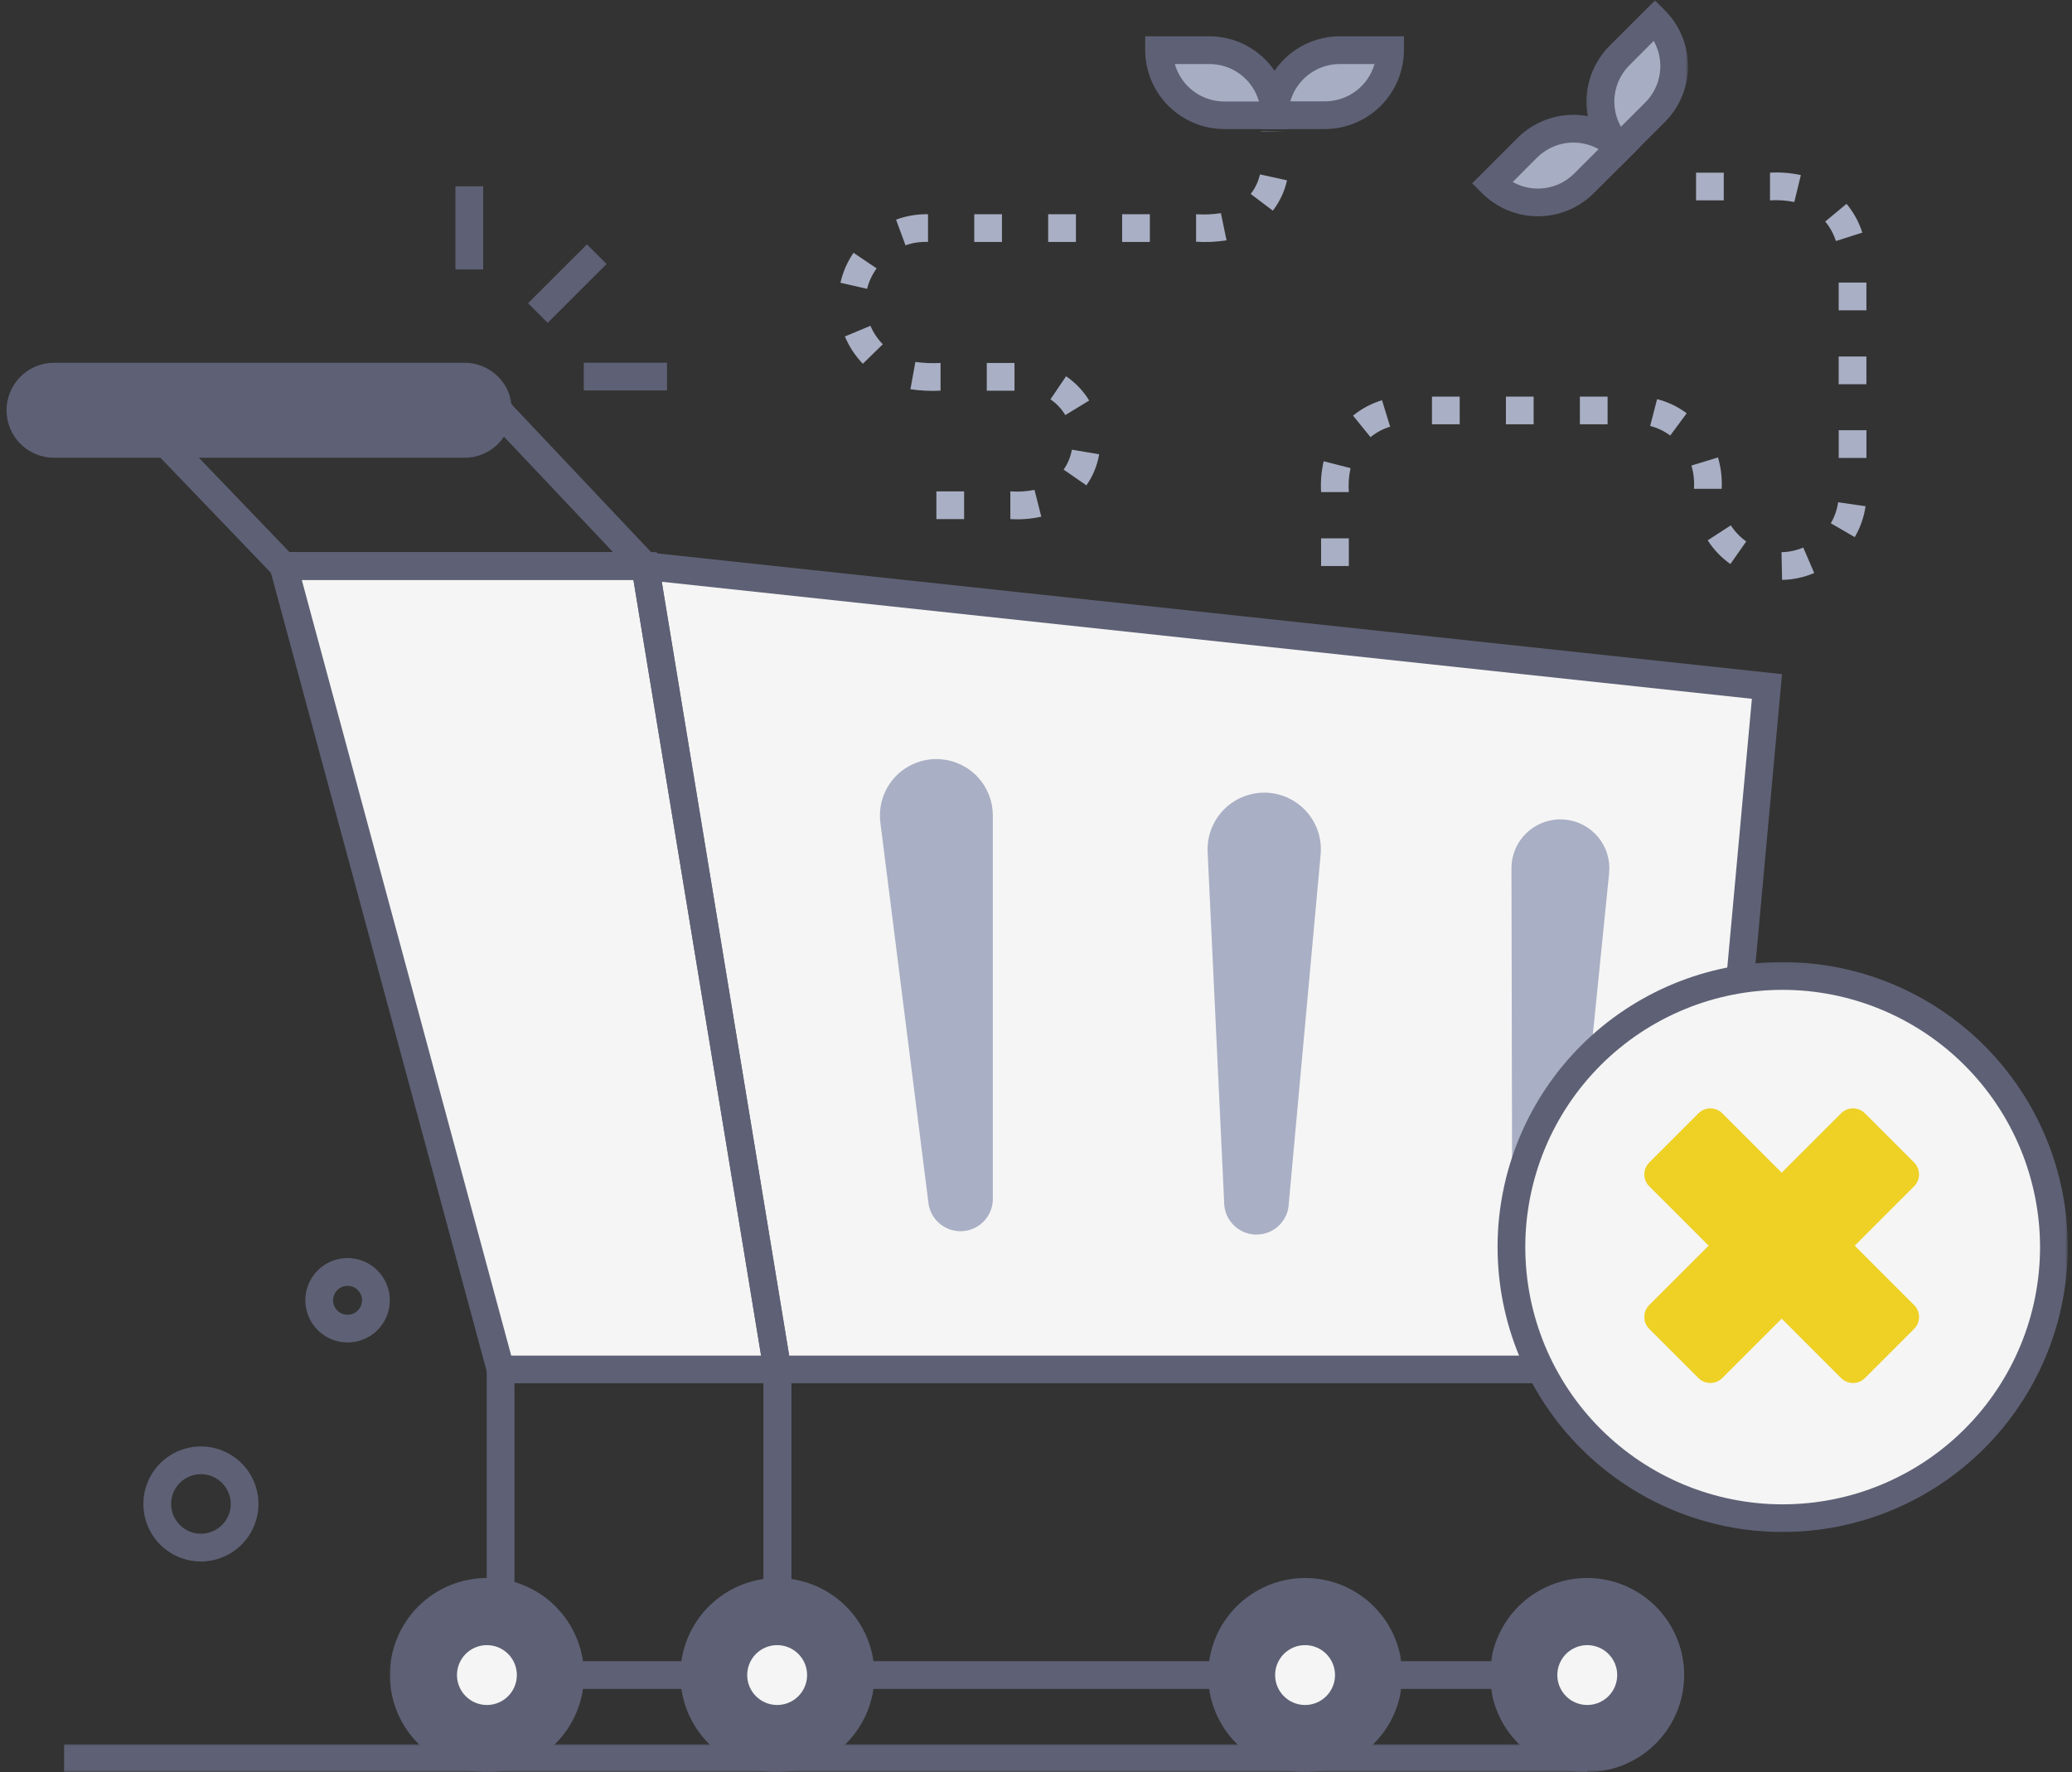 <svg width="442" height="378" viewBox="0 0 442 378" fill="none" xmlns="http://www.w3.org/2000/svg">
<rect x="0" y="0" width="442" height="378" fill="#333333" stroke="none"/>
<path d="M137.633 120.745L165.836 292.127H363.593L376.924 146.432L137.633 120.745Z" fill="#F5F5F5"/>
<path d="M333.792 174.831C334.48 174.892 335.157 175.018 335.819 175.212C336.481 175.407 337.118 175.666 337.73 175.986C338.342 176.306 338.918 176.684 339.454 177.12C339.99 177.555 340.476 178.041 340.919 178.574C341.358 179.103 341.743 179.675 342.071 180.283C342.394 180.892 342.661 181.525 342.859 182.187C343.06 182.846 343.193 183.523 343.262 184.21C343.327 184.898 343.327 185.585 343.258 186.269L336.139 256.791C336.092 257.219 336.006 257.641 335.88 258.051C335.754 258.461 335.592 258.857 335.39 259.239C335.189 259.617 334.955 259.976 334.689 260.311C334.419 260.646 334.12 260.955 333.792 261.233C333.468 261.513 333.116 261.758 332.741 261.97C332.371 262.183 331.978 262.359 331.572 262.499C331.165 262.636 330.748 262.737 330.323 262.798C329.898 262.856 329.47 262.877 329.038 262.856C328.61 262.834 328.185 262.773 327.767 262.669C327.35 262.568 326.947 262.427 326.554 262.251C326.162 262.071 325.791 261.859 325.442 261.61C325.09 261.362 324.766 261.081 324.467 260.772C324.172 260.462 323.905 260.128 323.672 259.768C323.434 259.408 323.236 259.026 323.074 258.63C322.912 258.231 322.79 257.821 322.707 257.399C322.621 256.978 322.577 256.554 322.574 256.122L322.426 185.247C322.423 184.52 322.498 183.803 322.646 183.094C322.793 182.382 323.013 181.698 323.304 181.032C323.596 180.37 323.952 179.74 324.373 179.153C324.798 178.563 325.277 178.023 325.809 177.534C326.346 177.041 326.925 176.612 327.548 176.245C328.174 175.874 328.829 175.572 329.517 175.342C330.204 175.108 330.906 174.949 331.629 174.863C332.349 174.777 333.069 174.766 333.792 174.831Z" fill="#A9AFC4"/>
<path d="M296.121 357.319C296.121 357.899 296.093 358.478 296.035 359.054C295.977 359.634 295.891 360.206 295.78 360.775C295.664 361.343 295.524 361.905 295.355 362.463C295.189 363.017 294.991 363.56 294.772 364.097C294.549 364.633 294.3 365.158 294.027 365.669C293.753 366.181 293.454 366.677 293.134 367.159C292.81 367.645 292.465 368.11 292.098 368.556C291.727 369.006 291.338 369.434 290.928 369.844C290.518 370.255 290.089 370.647 289.639 371.014C289.189 371.381 288.725 371.727 288.243 372.051C287.761 372.371 287.26 372.67 286.749 372.943C286.238 373.217 285.713 373.465 285.176 373.685C284.64 373.908 284.097 374.102 283.539 374.271C282.984 374.441 282.423 374.581 281.851 374.696C281.282 374.808 280.71 374.894 280.13 374.948C279.554 375.006 278.975 375.034 278.396 375.034C277.812 375.034 277.233 375.006 276.657 374.948C276.078 374.894 275.505 374.808 274.937 374.696C274.364 374.581 273.803 374.441 273.249 374.271C272.694 374.102 272.147 373.908 271.611 373.685C271.075 373.465 270.549 373.217 270.038 372.943C269.527 372.67 269.027 372.371 268.545 372.051C268.062 371.727 267.598 371.381 267.148 371.014C266.698 370.647 266.27 370.255 265.86 369.844C265.449 369.434 265.061 369.006 264.69 368.556C264.323 368.11 263.977 367.645 263.653 367.159C263.333 366.677 263.034 366.181 262.761 365.669C262.487 365.158 262.239 364.633 262.016 364.097C261.796 363.56 261.598 363.017 261.433 362.463C261.263 361.905 261.123 361.343 261.008 360.775C260.896 360.206 260.81 359.634 260.752 359.054C260.695 358.478 260.666 357.899 260.666 357.319C260.666 356.736 260.695 356.16 260.752 355.581C260.81 355.005 260.896 354.429 261.008 353.861C261.123 353.292 261.263 352.73 261.433 352.176C261.598 351.622 261.796 351.075 262.016 350.538C262.239 350.002 262.487 349.477 262.761 348.966C263.034 348.455 263.333 347.958 263.653 347.476C263.977 346.993 264.323 346.529 264.69 346.079C265.061 345.629 265.449 345.201 265.86 344.791C266.27 344.38 266.698 343.992 267.148 343.624C267.598 343.254 268.062 342.908 268.545 342.588C269.027 342.264 269.527 341.965 270.038 341.692C270.549 341.422 271.075 341.173 271.611 340.95C272.147 340.727 272.694 340.533 273.249 340.364C273.803 340.194 274.364 340.054 274.937 339.943C275.505 339.827 276.078 339.745 276.657 339.687C277.233 339.629 277.812 339.601 278.396 339.601C278.975 339.601 279.554 339.629 280.13 339.687C280.71 339.745 281.282 339.827 281.851 339.943C282.423 340.054 282.984 340.194 283.539 340.364C284.097 340.533 284.64 340.727 285.176 340.95C285.713 341.173 286.238 341.418 286.749 341.692C287.26 341.965 287.761 342.264 288.243 342.588C288.725 342.908 289.189 343.254 289.639 343.624C290.089 343.992 290.518 344.38 290.928 344.791C291.338 345.201 291.727 345.629 292.098 346.079C292.465 346.529 292.81 346.993 293.134 347.476C293.454 347.958 293.753 348.455 294.027 348.966C294.3 349.477 294.549 350.002 294.772 350.538C294.991 351.075 295.189 351.622 295.355 352.176C295.524 352.73 295.664 353.292 295.78 353.861C295.891 354.433 295.977 355.005 296.035 355.581C296.093 356.16 296.121 356.736 296.121 357.319Z" fill="#5E6175"/>
<path d="M121.593 357.319C121.593 357.899 121.564 358.478 121.506 359.054C121.449 359.634 121.366 360.206 121.251 360.775C121.139 361.343 120.999 361.905 120.83 362.463C120.661 363.017 120.466 363.56 120.243 364.097C120.02 364.633 119.775 365.158 119.498 365.669C119.225 366.181 118.929 366.677 118.606 367.159C118.282 367.645 117.936 368.11 117.569 368.556C117.202 369.006 116.813 369.434 116.403 369.844C115.989 370.255 115.561 370.647 115.111 371.014C114.664 371.381 114.197 371.727 113.714 372.051C113.232 372.371 112.735 372.67 112.224 372.943C111.709 373.217 111.188 373.465 110.651 373.685C110.115 373.908 109.568 374.102 109.014 374.271C108.456 374.441 107.894 374.581 107.326 374.696C106.757 374.808 106.181 374.894 105.605 374.948C105.026 375.006 104.446 375.034 103.867 375.034C103.287 375.034 102.708 375.006 102.128 374.948C101.553 374.894 100.977 374.808 100.408 374.696C99.839 374.581 99.278 374.441 98.72 374.271C98.166 374.102 97.619 373.908 97.082 373.685C96.546 373.465 96.024 373.217 95.51 372.943C94.999 372.67 94.502 372.371 94.019 372.051C93.537 371.727 93.069 371.381 92.623 371.014C92.173 370.647 91.745 370.255 91.331 369.844C90.921 369.434 90.532 369.006 90.165 368.556C89.798 368.11 89.452 367.645 89.128 367.159C88.804 366.677 88.509 366.181 88.232 365.669C87.959 365.158 87.714 364.633 87.491 364.097C87.267 363.56 87.073 363.017 86.904 362.463C86.735 361.905 86.594 361.343 86.483 360.775C86.368 360.206 86.281 359.634 86.227 359.054C86.17 358.478 86.141 357.899 86.141 357.319C86.141 356.736 86.17 356.16 86.227 355.581C86.281 355.005 86.368 354.429 86.483 353.861C86.594 353.292 86.735 352.73 86.904 352.176C87.073 351.622 87.267 351.075 87.491 350.538C87.714 350.002 87.959 349.477 88.232 348.966C88.509 348.455 88.804 347.958 89.128 347.476C89.452 346.993 89.798 346.529 90.165 346.079C90.532 345.629 90.921 345.201 91.331 344.791C91.745 344.38 92.173 343.992 92.623 343.624C93.069 343.254 93.537 342.908 94.019 342.588C94.502 342.264 94.999 341.965 95.51 341.692C96.024 341.422 96.546 341.173 97.082 340.95C97.619 340.727 98.166 340.533 98.72 340.364C99.278 340.194 99.839 340.054 100.408 339.943C100.977 339.827 101.553 339.745 102.128 339.687C102.708 339.629 103.287 339.601 103.867 339.601C104.446 339.601 105.026 339.629 105.605 339.687C106.181 339.745 106.757 339.827 107.326 339.943C107.894 340.054 108.456 340.194 109.014 340.364C109.568 340.533 110.115 340.727 110.651 340.95C111.188 341.173 111.709 341.418 112.224 341.692C112.735 341.965 113.232 342.264 113.714 342.588C114.197 342.908 114.664 343.254 115.111 343.624C115.561 343.992 115.989 344.38 116.403 344.791C116.813 345.201 117.202 345.629 117.569 346.079C117.936 346.529 118.282 346.993 118.606 347.476C118.929 347.958 119.225 348.455 119.498 348.966C119.775 349.477 120.02 350.002 120.243 350.538C120.466 351.075 120.661 351.622 120.83 352.176C120.999 352.73 121.139 353.292 121.251 353.861C121.366 354.433 121.449 355.005 121.506 355.581C121.564 356.16 121.593 356.736 121.593 357.319Z" fill="#5E6175"/>
<mask id="mask0_11094_16231" style="mask-type:luminance" maskUnits="userSpaceOnUse" x="82" y="335" width="44" height="43">
<path d="M82.847 335.89H125.231V378H82.847V335.89Z" fill="white"/>
</mask>
<g mask="url(#mask0_11094_16231)">
<path d="M103.866 378.001C103.189 378.001 102.513 377.968 101.836 377.903C101.163 377.835 100.494 377.734 99.828 377.605C99.162 377.471 98.503 377.306 97.855 377.112C97.208 376.914 96.57 376.687 95.944 376.428C95.318 376.169 94.706 375.877 94.105 375.557C93.508 375.24 92.928 374.891 92.363 374.513C91.802 374.139 91.254 373.736 90.733 373.304C90.207 372.875 89.707 372.418 89.228 371.94C88.746 371.461 88.292 370.961 87.861 370.435C87.432 369.913 87.029 369.37 86.651 368.805C86.273 368.243 85.928 367.66 85.607 367.063C85.287 366.465 84.999 365.853 84.74 365.227C84.477 364.601 84.251 363.964 84.053 363.316C83.858 362.668 83.693 362.009 83.559 361.347C83.426 360.681 83.329 360.012 83.261 359.335C83.196 358.662 83.164 357.986 83.164 357.309C83.164 356.632 83.196 355.956 83.261 355.279C83.329 354.606 83.426 353.936 83.559 353.271C83.693 352.608 83.858 351.95 84.053 351.302C84.251 350.654 84.477 350.017 84.74 349.391C84.999 348.764 85.287 348.153 85.607 347.555C85.928 346.958 86.273 346.375 86.651 345.813C87.029 345.248 87.432 344.705 87.861 344.183C88.292 343.657 88.746 343.157 89.228 342.678C89.707 342.2 90.207 341.742 90.733 341.314C91.254 340.882 91.802 340.479 92.363 340.105C92.928 339.727 93.508 339.378 94.105 339.061C94.706 338.741 95.318 338.449 95.944 338.19C96.57 337.931 97.208 337.704 97.855 337.506C98.503 337.312 99.162 337.146 99.828 337.013C100.494 336.88 101.163 336.783 101.836 336.714C102.513 336.65 103.189 336.617 103.866 336.617C104.543 336.617 105.219 336.65 105.896 336.714C106.569 336.783 107.238 336.88 107.904 337.013C108.57 337.146 109.225 337.312 109.877 337.506C110.525 337.704 111.162 337.931 111.788 338.19C112.414 338.449 113.026 338.741 113.627 339.061C114.224 339.378 114.804 339.727 115.369 340.105C115.93 340.479 116.478 340.882 116.999 341.314C117.525 341.742 118.025 342.2 118.504 342.678C118.986 343.157 119.44 343.657 119.872 344.183C120.3 344.705 120.703 345.248 121.081 345.813C121.455 346.375 121.804 346.958 122.125 347.555C122.445 348.153 122.733 348.764 122.992 349.391C123.251 350.017 123.482 350.654 123.68 351.302C123.874 351.95 124.039 352.608 124.173 353.271C124.302 353.936 124.403 354.606 124.471 355.279C124.536 355.956 124.569 356.632 124.569 357.309C124.569 357.986 124.536 358.662 124.471 359.335C124.403 360.012 124.302 360.681 124.173 361.347C124.039 362.009 123.874 362.668 123.68 363.316C123.482 363.964 123.251 364.601 122.992 365.227C122.733 365.853 122.445 366.465 122.125 367.063C121.804 367.66 121.455 368.243 121.081 368.805C120.703 369.37 120.3 369.913 119.872 370.435C119.44 370.961 118.986 371.461 118.504 371.94C118.025 372.418 117.525 372.875 116.999 373.304C116.478 373.736 115.93 374.139 115.369 374.513C114.804 374.891 114.224 375.24 113.627 375.557C113.026 375.877 112.414 376.169 111.788 376.428C111.162 376.687 110.525 376.914 109.877 377.112C109.225 377.306 108.57 377.471 107.904 377.605C107.238 377.734 106.569 377.835 105.896 377.903C105.219 377.968 104.543 378.001 103.866 378.001ZM103.866 342.527C103.38 342.527 102.898 342.552 102.416 342.599C101.933 342.646 101.455 342.718 100.98 342.811C100.504 342.909 100.037 343.024 99.572 343.164C99.108 343.304 98.654 343.47 98.208 343.654C97.758 343.837 97.323 344.046 96.894 344.273C96.466 344.503 96.052 344.751 95.649 345.018C95.246 345.288 94.857 345.576 94.483 345.885C94.109 346.191 93.752 346.515 93.41 346.857C93.065 347.199 92.741 347.559 92.435 347.933C92.129 348.307 91.838 348.696 91.571 349.096C91.301 349.499 91.053 349.916 90.823 350.341C90.596 350.769 90.387 351.205 90.204 351.651C90.016 352.101 89.854 352.554 89.714 353.019C89.574 353.483 89.455 353.951 89.361 354.426C89.268 354.901 89.196 355.38 89.149 355.858C89.102 356.341 89.077 356.823 89.077 357.309C89.077 357.791 89.102 358.277 89.149 358.756C89.196 359.238 89.268 359.717 89.361 360.192C89.455 360.667 89.574 361.135 89.714 361.599C89.854 362.063 90.016 362.517 90.204 362.963C90.387 363.413 90.596 363.849 90.823 364.277C91.053 364.702 91.301 365.119 91.571 365.519C91.838 365.922 92.129 366.31 92.435 366.685C92.741 367.059 93.065 367.419 93.41 367.761C93.752 368.103 94.109 368.427 94.483 368.733C94.857 369.042 95.246 369.33 95.649 369.596C96.052 369.866 96.466 370.115 96.894 370.345C97.323 370.572 97.758 370.777 98.208 370.964C98.654 371.148 99.108 371.313 99.572 371.454C100.037 371.594 100.504 371.709 100.98 371.806C101.455 371.9 101.933 371.972 102.416 372.019C102.898 372.065 103.38 372.091 103.866 372.091C104.352 372.091 104.834 372.065 105.317 372.019C105.799 371.972 106.277 371.9 106.753 371.806C107.228 371.709 107.696 371.594 108.16 371.454C108.621 371.313 109.078 371.148 109.524 370.964C109.974 370.777 110.409 370.572 110.838 370.345C111.266 370.115 111.68 369.866 112.083 369.596C112.486 369.33 112.875 369.042 113.249 368.733C113.623 368.427 113.98 368.103 114.322 367.761C114.664 367.419 114.991 367.059 115.297 366.685C115.603 366.31 115.894 365.922 116.161 365.519C116.431 365.119 116.679 364.702 116.909 364.277C117.136 363.849 117.341 363.413 117.529 362.963C117.712 362.517 117.878 362.063 118.018 361.599C118.158 361.135 118.277 360.667 118.371 360.192C118.464 359.717 118.536 359.238 118.583 358.756C118.63 358.277 118.655 357.791 118.655 357.309C118.651 356.827 118.63 356.344 118.579 355.862C118.533 355.38 118.461 354.905 118.364 354.43C118.27 353.954 118.151 353.487 118.011 353.026C117.87 352.562 117.705 352.108 117.521 351.662C117.334 351.215 117.125 350.78 116.899 350.352C116.668 349.927 116.42 349.513 116.15 349.11C115.884 348.71 115.596 348.322 115.286 347.947C114.98 347.577 114.656 347.217 114.311 346.875C113.969 346.537 113.613 346.213 113.238 345.903C112.864 345.597 112.475 345.313 112.072 345.043C111.669 344.773 111.255 344.528 110.83 344.298C110.402 344.071 109.967 343.866 109.517 343.679C109.07 343.495 108.617 343.333 108.153 343.193C107.692 343.053 107.22 342.934 106.749 342.84C106.274 342.747 105.795 342.675 105.313 342.628C104.831 342.581 104.348 342.559 103.866 342.559V342.527Z" fill="#5E6175"/>
</g>
<mask id="mask1_11094_16231" style="mask-type:luminance" maskUnits="userSpaceOnUse" x="256" y="335" width="44" height="43">
<path d="M256.99 335.89H299.374V378H256.99V335.89Z" fill="white"/>
</mask>
<g mask="url(#mask1_11094_16231)">
<path d="M278.428 378.001C277.748 378.001 277.071 377.968 276.398 377.903C275.722 377.835 275.052 377.734 274.39 377.605C273.724 377.471 273.065 377.306 272.418 377.112C271.77 376.914 271.129 376.687 270.503 376.428C269.877 376.169 269.265 375.877 268.667 375.557C268.07 375.24 267.49 374.891 266.925 374.513C266.36 374.139 265.817 373.736 265.295 373.304C264.769 372.875 264.265 372.418 263.787 371.94C263.308 371.461 262.855 370.961 262.423 370.435C261.994 369.913 261.591 369.37 261.213 368.805C260.835 368.243 260.49 367.66 260.17 367.063C259.849 366.465 259.558 365.853 259.299 365.227C259.039 364.601 258.813 363.964 258.615 363.316C258.417 362.668 258.255 362.009 258.122 361.347C257.989 360.681 257.891 360.012 257.823 359.335C257.758 358.662 257.722 357.986 257.722 357.309C257.722 356.632 257.758 355.956 257.823 355.279C257.891 354.606 257.989 353.936 258.122 353.271C258.255 352.608 258.417 351.95 258.615 351.302C258.813 350.654 259.039 350.017 259.299 349.391C259.558 348.764 259.849 348.153 260.17 347.555C260.49 346.958 260.835 346.375 261.213 345.813C261.591 345.248 261.994 344.705 262.423 344.183C262.855 343.657 263.308 343.157 263.787 342.678C264.265 342.2 264.769 341.742 265.295 341.314C265.817 340.882 266.36 340.479 266.925 340.105C267.49 339.727 268.07 339.378 268.667 339.061C269.265 338.741 269.877 338.449 270.503 338.19C271.129 337.931 271.77 337.704 272.418 337.506C273.065 337.312 273.724 337.146 274.39 337.013C275.052 336.88 275.722 336.783 276.398 336.714C277.071 336.65 277.748 336.617 278.428 336.617C279.105 336.617 279.782 336.65 280.458 336.714C281.131 336.783 281.801 336.88 282.467 337.013C283.132 337.146 283.787 337.312 284.439 337.506C285.087 337.704 285.724 337.931 286.35 338.19C286.976 338.449 287.588 338.741 288.186 339.061C288.783 339.378 289.366 339.727 289.931 340.105C290.493 340.479 291.036 340.882 291.562 341.314C292.087 341.742 292.587 342.2 293.066 342.678C293.545 343.157 294.002 343.657 294.43 344.183C294.862 344.705 295.265 345.248 295.643 345.813C296.017 346.375 296.367 346.958 296.687 347.555C297.007 348.153 297.295 348.764 297.554 349.391C297.813 350.017 298.044 350.654 298.238 351.302C298.436 351.95 298.602 352.608 298.731 353.271C298.864 353.936 298.965 354.606 299.03 355.279C299.098 355.956 299.131 356.632 299.131 357.309C299.131 357.986 299.098 358.662 299.03 359.335C298.965 360.012 298.864 360.681 298.731 361.347C298.602 362.009 298.436 362.668 298.238 363.316C298.044 363.964 297.813 364.601 297.554 365.227C297.295 365.853 297.007 366.465 296.687 367.063C296.367 367.66 296.017 368.243 295.643 368.805C295.265 369.37 294.862 369.913 294.43 370.435C294.002 370.961 293.545 371.461 293.066 371.94C292.587 372.418 292.087 372.875 291.562 373.304C291.036 373.736 290.493 374.139 289.931 374.513C289.366 374.891 288.783 375.24 288.186 375.557C287.588 375.877 286.976 376.169 286.35 376.428C285.724 376.687 285.087 376.914 284.439 377.112C283.787 377.306 283.132 377.471 282.467 377.605C281.801 377.734 281.131 377.835 280.458 377.903C279.782 377.968 279.105 378.001 278.428 378.001ZM278.428 342.527C277.942 342.527 277.46 342.552 276.978 342.599C276.495 342.646 276.017 342.718 275.542 342.811C275.067 342.909 274.599 343.024 274.134 343.164C273.67 343.304 273.217 343.47 272.767 343.654C272.32 343.837 271.885 344.046 271.457 344.273C271.028 344.503 270.614 344.751 270.211 345.018C269.808 345.288 269.419 345.576 269.045 345.885C268.671 346.191 268.315 346.515 267.969 346.857C267.627 347.199 267.303 347.559 266.997 347.933C266.688 348.307 266.4 348.696 266.13 349.096C265.864 349.499 265.615 349.916 265.385 350.341C265.158 350.769 264.949 351.205 264.766 351.651C264.579 352.101 264.417 352.554 264.276 353.019C264.136 353.483 264.017 353.951 263.924 354.426C263.83 354.901 263.758 355.38 263.711 355.858C263.664 356.341 263.639 356.823 263.639 357.309C263.639 357.791 263.664 358.277 263.711 358.756C263.758 359.238 263.83 359.717 263.924 360.192C264.017 360.667 264.136 361.135 264.276 361.599C264.417 362.063 264.579 362.517 264.766 362.963C264.949 363.413 265.158 363.849 265.385 364.277C265.615 364.702 265.864 365.119 266.13 365.519C266.4 365.922 266.688 366.31 266.997 366.685C267.303 367.059 267.627 367.419 267.969 367.761C268.315 368.103 268.671 368.427 269.045 368.733C269.419 369.042 269.808 369.33 270.211 369.596C270.614 369.866 271.028 370.115 271.457 370.345C271.885 370.572 272.32 370.777 272.767 370.964C273.217 371.148 273.67 371.313 274.134 371.454C274.599 371.594 275.067 371.709 275.542 371.806C276.017 371.9 276.495 371.972 276.978 372.019C277.46 372.065 277.942 372.091 278.428 372.091C278.911 372.091 279.396 372.065 279.875 372.019C280.357 371.972 280.836 371.9 281.311 371.806C281.786 371.709 282.258 371.594 282.718 371.454C283.183 371.313 283.64 371.148 284.086 370.964C284.532 370.777 284.972 370.572 285.4 370.345C285.825 370.115 286.242 369.866 286.642 369.596C287.045 369.33 287.433 369.042 287.808 368.733C288.182 368.427 288.542 368.103 288.884 367.761C289.226 367.419 289.55 367.059 289.859 366.685C290.165 366.31 290.453 365.922 290.723 365.519C290.993 365.119 291.241 364.702 291.468 364.277C291.698 363.849 291.904 363.413 292.091 362.963C292.274 362.517 292.44 362.063 292.58 361.599C292.721 361.135 292.836 360.667 292.933 360.192C293.026 359.717 293.098 359.238 293.145 358.756C293.192 358.277 293.217 357.791 293.217 357.309C293.214 356.827 293.188 356.344 293.142 355.862C293.095 355.38 293.023 354.905 292.926 354.43C292.832 353.954 292.713 353.487 292.573 353.026C292.429 352.562 292.267 352.108 292.08 351.662C291.896 351.215 291.688 350.78 291.461 350.352C291.231 349.927 290.982 349.513 290.712 349.11C290.442 348.71 290.154 348.322 289.848 347.947C289.542 347.577 289.215 347.217 288.873 346.875C288.531 346.537 288.175 346.213 287.8 345.903C287.426 345.597 287.037 345.313 286.634 345.043C286.231 344.773 285.817 344.528 285.389 344.298C284.964 344.071 284.525 343.866 284.079 343.679C283.633 343.495 283.179 343.333 282.715 343.193C282.251 343.053 281.783 342.934 281.308 342.84C280.836 342.747 280.357 342.675 279.875 342.628C279.393 342.581 278.911 342.559 278.428 342.559V342.527Z" fill="#5E6175"/>
</g>
<path d="M112.649 64.684L125.206 52.138L129.389 56.316L116.835 68.867L112.649 64.684Z" fill="#5E6175"/>
<path d="M97.157 39.739H103.07V57.483H97.157V39.739Z" fill="#5E6175"/>
<path d="M124.527 77.379H142.285V83.289H124.527V77.379Z" fill="#5E6175"/>
<path d="M137.636 120.745H60.51L106.788 292.127H165.84L137.636 120.745Z" fill="#F5F5F5"/>
<path d="M366.296 295.082H163.324L134.085 117.395L380.139 143.802L366.296 295.082ZM168.352 289.172H360.894L373.711 149.064L141.182 124.103L168.352 289.172Z" fill="#5E6175"/>
<path d="M169.318 295.083H104.519L56.603 117.787H140.107L169.318 295.083ZM109.053 289.173H162.357L135.119 123.701H64.373L109.053 289.173Z" fill="#5E6175"/>
<path d="M144.481 123.7H59.241L21.702 84.603H107.571L144.481 123.7ZM61.768 117.787H130.779L105.016 90.512H35.573L61.768 117.787Z" fill="#5E6175"/>
<mask id="mask2_11094_16231" style="mask-type:luminance" maskUnits="userSpaceOnUse" x="0" y="76" width="110" height="23">
<path d="M0.903 76.978H109.57V98.171H0.903V76.978Z" fill="white"/>
</mask>
<g mask="url(#mask2_11094_16231)">
<path d="M99.077 97.656H11.542C10.876 97.656 10.214 97.591 9.562 97.461C8.907 97.332 8.274 97.137 7.658 96.885C7.043 96.63 6.46 96.317 5.905 95.946C5.351 95.575 4.836 95.158 4.369 94.686C3.897 94.215 3.476 93.704 3.105 93.15C2.735 92.595 2.421 92.012 2.169 91.397C1.914 90.781 1.72 90.148 1.59 89.493C1.46 88.841 1.396 88.183 1.396 87.517C1.396 86.851 1.46 86.192 1.59 85.537C1.72 84.886 1.914 84.252 2.169 83.637C2.421 83.021 2.735 82.438 3.105 81.884C3.476 81.33 3.897 80.819 4.369 80.347C4.836 79.876 5.351 79.455 5.905 79.088C6.46 78.717 7.043 78.404 7.658 78.148C8.274 77.893 8.907 77.702 9.562 77.572C10.214 77.443 10.876 77.378 11.542 77.378H99.077C99.743 77.378 100.402 77.443 101.057 77.572C101.708 77.702 102.342 77.893 102.957 78.148C103.573 78.404 104.159 78.717 104.714 79.088C105.268 79.455 105.779 79.876 106.25 80.347C106.722 80.819 107.143 81.33 107.51 81.884C107.881 82.438 108.194 83.021 108.45 83.637C108.705 84.252 108.896 84.886 109.025 85.537C109.155 86.192 109.22 86.851 109.22 87.517C109.22 88.183 109.155 88.841 109.025 89.493C108.896 90.148 108.705 90.781 108.45 91.397C108.194 92.012 107.881 92.595 107.51 93.15C107.143 93.704 106.722 94.215 106.25 94.686C105.779 95.158 105.268 95.575 104.714 95.946C104.159 96.317 103.573 96.63 102.957 96.885C102.342 97.137 101.708 97.332 101.057 97.461C100.402 97.591 99.743 97.656 99.077 97.656ZM11.542 83.288C11.261 83.288 10.987 83.317 10.714 83.371C10.444 83.424 10.178 83.504 9.922 83.612C9.667 83.716 9.422 83.846 9.191 84C8.961 84.155 8.745 84.332 8.551 84.526C8.353 84.724 8.176 84.936 8.025 85.166C7.871 85.397 7.741 85.642 7.633 85.897C7.525 86.156 7.446 86.419 7.392 86.693C7.338 86.963 7.313 87.24 7.313 87.517C7.313 87.794 7.338 88.067 7.392 88.341C7.446 88.615 7.525 88.877 7.633 89.133C7.741 89.392 7.871 89.633 8.025 89.864C8.176 90.097 8.353 90.31 8.551 90.504C8.745 90.702 8.961 90.878 9.191 91.03C9.422 91.184 9.667 91.314 9.922 91.422C10.178 91.526 10.444 91.609 10.714 91.663C10.987 91.717 11.261 91.742 11.542 91.742H99.077C99.354 91.742 99.628 91.717 99.901 91.663C100.175 91.609 100.438 91.526 100.693 91.422C100.952 91.314 101.194 91.184 101.428 91.03C101.658 90.878 101.87 90.702 102.068 90.504C102.263 90.31 102.439 90.097 102.594 89.864C102.748 89.633 102.878 89.392 102.982 89.133C103.09 88.877 103.17 88.615 103.224 88.341C103.278 88.067 103.306 87.794 103.306 87.517C103.306 87.24 103.278 86.963 103.224 86.693C103.17 86.419 103.09 86.156 102.982 85.897C102.878 85.642 102.748 85.397 102.594 85.166C102.439 84.936 102.263 84.724 102.068 84.526C101.87 84.332 101.658 84.155 101.428 84C101.194 83.846 100.952 83.716 100.693 83.612C100.438 83.504 100.175 83.424 99.901 83.371C99.628 83.317 99.354 83.288 99.077 83.288H11.542Z" fill="#5E6175"/>
</g>
<path d="M99.077 80.333H11.541C11.069 80.333 10.602 80.38 10.137 80.47C9.673 80.563 9.227 80.7 8.788 80.88C8.352 81.06 7.938 81.283 7.546 81.542C7.154 81.805 6.79 82.104 6.459 82.439C6.124 82.77 5.826 83.133 5.563 83.525C5.3 83.918 5.08 84.332 4.901 84.767C4.721 85.203 4.584 85.653 4.49 86.117C4.4 86.578 4.353 87.046 4.353 87.517C4.353 87.989 4.4 88.456 4.49 88.917C4.584 89.381 4.721 89.831 4.901 90.267C5.08 90.702 5.3 91.116 5.563 91.508C5.826 91.901 6.124 92.261 6.459 92.595C6.79 92.93 7.154 93.229 7.546 93.488C7.938 93.751 8.352 93.974 8.788 94.154C9.227 94.334 9.673 94.471 10.137 94.561C10.602 94.654 11.069 94.701 11.541 94.701H99.077C99.548 94.701 100.016 94.654 100.477 94.561C100.941 94.471 101.391 94.334 101.826 94.154C102.262 93.974 102.676 93.751 103.068 93.488C103.46 93.229 103.824 92.93 104.159 92.595C104.49 92.261 104.788 91.901 105.051 91.508C105.314 91.116 105.534 90.702 105.717 90.267C105.897 89.831 106.034 89.381 106.124 88.917C106.217 88.456 106.264 87.989 106.264 87.517C106.264 87.046 106.217 86.578 106.124 86.117C106.034 85.653 105.897 85.203 105.717 84.767C105.534 84.332 105.314 83.918 105.051 83.525C104.788 83.133 104.49 82.77 104.159 82.439C103.824 82.104 103.46 81.805 103.068 81.542C102.676 81.283 102.262 81.06 101.826 80.88C101.391 80.7 100.941 80.563 100.477 80.47C100.016 80.38 99.548 80.333 99.077 80.333Z" fill="#5E6175"/>
<path d="M168.796 360.274H103.827V292.127H109.744V354.36H162.882V292.127H168.796V360.274Z" fill="#5E6175"/>
<path d="M338.586 360.274H162.885V292.127H168.798V354.36H338.586V360.274Z" fill="#5E6175"/>
<path d="M183.562 357.319C183.562 357.899 183.536 358.478 183.479 359.054C183.421 359.634 183.335 360.206 183.223 360.775C183.108 361.343 182.968 361.905 182.799 362.463C182.633 363.017 182.435 363.56 182.215 364.097C181.992 364.633 181.744 365.158 181.47 365.669C181.197 366.181 180.898 366.677 180.574 367.159C180.254 367.645 179.908 368.11 179.541 368.556C179.171 369.006 178.782 369.434 178.372 369.844C177.961 370.255 177.533 370.647 177.083 371.014C176.633 371.381 176.169 371.727 175.687 372.051C175.201 372.371 174.704 372.67 174.193 372.943C173.682 373.217 173.156 373.465 172.62 373.685C172.084 373.908 171.537 374.102 170.982 374.271C170.428 374.441 169.863 374.581 169.294 374.696C168.726 374.808 168.154 374.894 167.574 374.948C166.998 375.006 166.419 375.034 165.836 375.034C165.256 375.034 164.677 375.006 164.101 374.948C163.521 374.894 162.949 374.808 162.38 374.696C161.808 374.581 161.247 374.441 160.692 374.271C160.135 374.102 159.591 373.908 159.055 373.685C158.519 373.465 157.993 373.217 157.482 372.943C156.971 372.67 156.471 372.371 155.988 372.051C155.506 371.727 155.042 371.381 154.592 371.014C154.142 370.647 153.714 370.255 153.303 369.844C152.893 369.434 152.504 369.006 152.134 368.556C151.766 368.11 151.421 367.645 151.097 367.159C150.777 366.677 150.478 366.181 150.204 365.669C149.931 365.158 149.683 364.633 149.459 364.097C149.24 363.56 149.042 363.017 148.873 362.463C148.707 361.905 148.563 361.343 148.452 360.775C148.34 360.206 148.254 359.634 148.196 359.054C148.138 358.478 148.11 357.899 148.11 357.319C148.11 356.736 148.138 356.16 148.196 355.581C148.254 355.005 148.34 354.429 148.452 353.861C148.563 353.292 148.707 352.73 148.873 352.176C149.042 351.622 149.24 351.075 149.459 350.538C149.683 350.002 149.931 349.477 150.204 348.966C150.478 348.455 150.777 347.958 151.097 347.476C151.421 346.993 151.766 346.529 152.134 346.079C152.504 345.629 152.893 345.201 153.303 344.791C153.714 344.38 154.142 343.992 154.592 343.624C155.042 343.254 155.506 342.908 155.988 342.588C156.471 342.264 156.971 341.965 157.482 341.692C157.993 341.422 158.519 341.173 159.055 340.95C159.591 340.727 160.135 340.533 160.692 340.364C161.247 340.194 161.808 340.054 162.38 339.943C162.949 339.827 163.521 339.745 164.101 339.687C164.677 339.629 165.256 339.601 165.836 339.601C166.419 339.601 166.998 339.629 167.574 339.687C168.154 339.745 168.726 339.827 169.294 339.943C169.863 340.054 170.428 340.194 170.982 340.364C171.537 340.533 172.084 340.727 172.62 340.95C173.156 341.173 173.682 341.418 174.193 341.692C174.704 341.965 175.201 342.264 175.687 342.588C176.169 342.908 176.633 343.254 177.083 343.624C177.529 343.992 177.961 344.38 178.372 344.791C178.782 345.201 179.171 345.629 179.541 346.079C179.908 346.529 180.254 346.993 180.574 347.476C180.898 347.958 181.197 348.455 181.47 348.966C181.744 349.477 181.992 350.002 182.215 350.538C182.435 351.075 182.633 351.622 182.799 352.176C182.968 352.73 183.108 353.292 183.223 353.861C183.335 354.433 183.421 355.005 183.479 355.581C183.536 356.16 183.562 356.736 183.562 357.319Z" fill="#5E6175"/>
<path d="M356.319 357.319C356.319 357.899 356.291 358.478 356.233 359.054C356.175 359.634 356.093 360.206 355.977 360.775C355.866 361.343 355.726 361.905 355.556 362.463C355.387 363.017 355.193 363.56 354.97 364.097C354.747 364.633 354.498 365.158 354.225 365.669C353.951 366.181 353.656 366.677 353.332 367.159C353.008 367.645 352.663 368.11 352.296 368.556C351.928 369.006 351.536 369.434 351.126 369.844C350.715 370.255 350.287 370.647 349.837 371.014C349.391 371.381 348.923 371.727 348.441 372.051C347.959 372.371 347.462 372.67 346.951 372.943C346.436 373.217 345.914 373.465 345.378 373.685C344.842 373.908 344.295 374.102 343.74 374.271C343.182 374.441 342.621 374.581 342.052 374.696C341.484 374.808 340.908 374.894 340.332 374.948C339.752 375.006 339.173 375.034 338.593 375.034C338.014 375.034 337.435 375.006 336.855 374.948C336.279 374.894 335.703 374.808 335.135 374.696C334.566 374.581 334.004 374.441 333.447 374.271C332.892 374.102 332.345 373.908 331.809 373.685C331.273 373.465 330.751 373.217 330.236 372.943C329.725 372.67 329.228 372.371 328.746 372.051C328.264 371.727 327.796 371.381 327.346 371.014C326.9 370.647 326.468 370.255 326.058 369.844C325.647 369.434 325.258 369.006 324.891 368.556C324.521 368.11 324.175 367.645 323.855 367.159C323.531 366.677 323.232 366.181 322.959 365.669C322.685 365.158 322.437 364.633 322.217 364.097C321.994 363.56 321.8 363.017 321.631 362.463C321.461 361.905 321.321 361.343 321.209 360.775C321.094 360.206 321.008 359.634 320.954 359.054C320.896 358.478 320.867 357.899 320.867 357.319C320.867 356.736 320.896 356.16 320.954 355.581C321.008 355.005 321.094 354.429 321.209 353.861C321.321 353.292 321.461 352.73 321.631 352.176C321.8 351.622 321.994 351.075 322.217 350.538C322.437 350.002 322.685 349.477 322.959 348.966C323.232 348.455 323.531 347.958 323.855 347.476C324.175 346.993 324.521 346.529 324.891 346.079C325.258 345.629 325.647 345.201 326.058 344.791C326.468 344.38 326.9 343.992 327.346 343.624C327.796 343.254 328.264 342.908 328.746 342.588C329.228 342.264 329.725 341.965 330.236 341.692C330.751 341.422 331.273 341.173 331.809 340.95C332.345 340.727 332.892 340.533 333.447 340.364C334.004 340.194 334.566 340.054 335.135 339.943C335.703 339.827 336.279 339.745 336.855 339.687C337.435 339.629 338.014 339.601 338.593 339.601C339.173 339.601 339.752 339.629 340.332 339.687C340.908 339.745 341.484 339.827 342.052 339.943C342.621 340.054 343.182 340.194 343.74 340.364C344.295 340.533 344.842 340.727 345.378 340.95C345.914 341.173 346.436 341.418 346.951 341.692C347.462 341.965 347.959 342.264 348.441 342.588C348.923 342.908 349.391 343.254 349.837 343.624C350.287 343.992 350.715 344.38 351.126 344.791C351.536 345.201 351.928 345.629 352.296 346.079C352.663 346.529 353.008 346.993 353.332 347.476C353.656 347.958 353.951 348.455 354.225 348.966C354.498 349.477 354.747 350.002 354.97 350.538C355.193 351.075 355.387 351.622 355.556 352.176C355.726 352.73 355.866 353.292 355.977 353.861C356.093 354.433 356.175 355.005 356.233 355.581C356.291 356.16 356.319 356.736 356.319 357.319Z" fill="#5E6175"/>
<mask id="mask3_11094_16231" style="mask-type:luminance" maskUnits="userSpaceOnUse" x="144" y="335" width="43" height="43">
<path d="M144.582 335.89H186.965V378H144.582V335.89Z" fill="white"/>
</mask>
<g mask="url(#mask3_11094_16231)">
<path d="M165.838 378.001C165.162 378.001 164.485 377.968 163.812 377.903C163.135 377.835 162.466 377.734 161.8 377.605C161.134 377.471 160.479 377.306 159.831 377.112C159.18 376.914 158.543 376.687 157.917 376.428C157.29 376.169 156.678 375.877 156.081 375.557C155.483 375.24 154.9 374.891 154.339 374.513C153.774 374.139 153.23 373.736 152.705 373.304C152.183 372.875 151.679 372.418 151.2 371.94C150.722 371.461 150.265 370.961 149.836 370.435C149.404 369.913 149.001 369.37 148.627 368.805C148.249 368.243 147.9 367.66 147.58 367.063C147.263 366.465 146.971 365.853 146.712 365.227C146.453 364.601 146.226 363.964 146.028 363.316C145.831 362.668 145.665 362.009 145.535 361.347C145.402 360.681 145.301 360.012 145.237 359.335C145.168 358.662 145.136 357.986 145.136 357.309C145.136 356.632 145.168 355.956 145.237 355.279C145.301 354.606 145.402 353.936 145.535 353.271C145.665 352.608 145.831 351.95 146.028 351.302C146.226 350.654 146.453 350.017 146.712 349.391C146.971 348.764 147.263 348.153 147.58 347.555C147.9 346.958 148.249 346.375 148.627 345.813C149.001 345.248 149.404 344.705 149.836 344.183C150.265 343.657 150.722 343.157 151.2 342.678C151.679 342.2 152.183 341.742 152.705 341.314C153.23 340.882 153.774 340.479 154.339 340.105C154.9 339.727 155.483 339.378 156.081 339.061C156.678 338.741 157.29 338.449 157.917 338.19C158.543 337.931 159.18 337.704 159.831 337.506C160.479 337.312 161.134 337.146 161.8 337.013C162.466 336.88 163.135 336.783 163.812 336.714C164.485 336.65 165.162 336.617 165.838 336.617C166.519 336.617 167.195 336.65 167.868 336.714C168.545 336.783 169.214 336.88 169.88 337.013C170.542 337.146 171.201 337.312 171.849 337.506C172.497 337.704 173.137 337.931 173.764 338.19C174.39 338.449 175.002 338.741 175.599 339.061C176.197 339.378 176.78 339.727 177.341 340.105C177.906 340.479 178.45 340.882 178.975 341.314C179.497 341.742 180.001 342.2 180.48 342.678C180.958 343.157 181.412 343.657 181.844 344.183C182.272 344.705 182.679 345.248 183.053 345.813C183.431 346.375 183.78 346.958 184.097 347.555C184.417 348.153 184.709 348.764 184.968 349.391C185.227 350.017 185.454 350.654 185.652 351.302C185.85 351.95 186.012 352.608 186.145 353.271C186.278 353.936 186.379 354.606 186.444 355.279C186.508 355.956 186.544 356.632 186.544 357.309C186.544 357.986 186.508 358.662 186.444 359.335C186.379 360.012 186.278 360.681 186.145 361.347C186.012 362.009 185.85 362.668 185.652 363.316C185.454 363.964 185.227 364.601 184.968 365.227C184.709 365.853 184.417 366.465 184.097 367.063C183.78 367.66 183.431 368.243 183.053 368.805C182.679 369.37 182.272 369.913 181.844 370.435C181.412 370.961 180.958 371.461 180.48 371.94C180.001 372.418 179.497 372.875 178.975 373.304C178.45 373.736 177.906 374.139 177.341 374.513C176.78 374.891 176.197 375.24 175.599 375.557C175.002 375.877 174.39 376.169 173.764 376.428C173.137 376.687 172.497 376.914 171.849 377.112C171.201 377.306 170.542 377.471 169.88 377.605C169.214 377.734 168.545 377.835 167.868 377.903C167.195 377.968 166.519 378.001 165.838 378.001ZM165.838 342.527C165.356 342.527 164.874 342.552 164.391 342.599C163.909 342.646 163.43 342.718 162.955 342.811C162.48 342.909 162.009 343.024 161.548 343.164C161.084 343.304 160.627 343.47 160.18 343.654C159.734 343.837 159.295 344.046 158.87 344.273C158.442 344.503 158.028 344.751 157.625 345.018C157.222 345.288 156.833 345.576 156.459 345.885C156.085 346.191 155.725 346.515 155.383 346.857C155.041 347.199 154.717 347.559 154.407 347.933C154.101 348.307 153.813 348.696 153.544 349.096C153.274 349.499 153.025 349.916 152.799 350.341C152.568 350.769 152.363 351.205 152.176 351.651C151.992 352.101 151.83 352.554 151.69 353.019C151.55 353.483 151.431 353.951 151.337 354.426C151.24 354.901 151.172 355.38 151.121 355.858C151.075 356.341 151.053 356.823 151.053 357.309C151.053 357.791 151.075 358.277 151.121 358.756C151.172 359.238 151.24 359.717 151.337 360.192C151.431 360.667 151.55 361.135 151.69 361.599C151.83 362.063 151.992 362.517 152.176 362.963C152.363 363.413 152.568 363.849 152.799 364.277C153.025 364.702 153.274 365.119 153.544 365.519C153.813 365.922 154.101 366.31 154.407 366.685C154.717 367.059 155.041 367.419 155.383 367.761C155.725 368.103 156.085 368.427 156.459 368.733C156.833 369.042 157.222 369.33 157.625 369.596C158.028 369.866 158.442 370.115 158.87 370.345C159.295 370.572 159.734 370.777 160.18 370.964C160.627 371.148 161.084 371.313 161.548 371.454C162.009 371.594 162.48 371.709 162.955 371.806C163.43 371.9 163.909 371.972 164.391 372.019C164.874 372.065 165.356 372.091 165.838 372.091C166.324 372.091 166.807 372.065 167.289 372.019C167.771 371.972 168.25 371.9 168.725 371.806C169.2 371.709 169.668 371.594 170.132 371.454C170.596 371.313 171.05 371.148 171.5 370.964C171.946 370.777 172.385 370.572 172.81 370.345C173.238 370.115 173.652 369.866 174.055 369.596C174.458 369.33 174.847 369.042 175.221 368.733C175.596 368.427 175.956 368.103 176.298 367.761C176.639 367.419 176.963 367.059 177.273 366.685C177.579 366.31 177.867 365.922 178.137 365.519C178.403 365.119 178.655 364.702 178.882 364.277C179.108 363.849 179.317 363.413 179.501 362.963C179.688 362.517 179.85 362.063 179.99 361.599C180.131 361.135 180.249 360.667 180.343 360.192C180.437 359.717 180.509 359.238 180.555 358.756C180.606 358.277 180.627 357.791 180.627 357.309C180.627 356.827 180.602 356.344 180.555 355.862C180.505 355.38 180.433 354.905 180.339 354.43C180.242 353.954 180.127 353.487 179.983 353.026C179.843 352.562 179.681 352.108 179.494 351.662C179.306 351.215 179.101 350.78 178.871 350.352C178.644 349.927 178.396 349.513 178.126 349.11C177.856 348.71 177.568 348.322 177.262 347.947C176.953 347.577 176.629 347.217 176.287 346.875C175.945 346.537 175.585 346.213 175.211 345.903C174.836 345.597 174.448 345.313 174.048 345.043C173.645 344.773 173.231 344.528 172.803 344.298C172.374 344.071 171.939 343.866 171.493 343.679C171.046 343.495 170.589 343.333 170.129 343.193C169.664 343.053 169.196 342.934 168.721 342.84C168.246 342.747 167.767 342.675 167.289 342.628C166.807 342.581 166.324 342.559 165.838 342.559V342.527Z" fill="#5E6175"/>
</g>
<mask id="mask4_11094_16231" style="mask-type:luminance" maskUnits="userSpaceOnUse" x="317" y="335" width="44" height="43">
<path d="M317.802 335.89H360.186V378H317.802V335.89Z" fill="white"/>
</mask>
<g mask="url(#mask4_11094_16231)">
<path d="M338.564 378.001C337.884 378.001 337.207 377.968 336.534 377.903C335.857 377.835 335.188 377.734 334.522 377.605C333.86 377.471 333.201 377.306 332.553 377.112C331.905 376.914 331.265 376.687 330.638 376.428C330.012 376.169 329.4 375.877 328.803 375.557C328.205 375.24 327.626 374.891 327.061 374.513C326.496 374.139 325.952 373.736 325.427 373.304C324.905 372.875 324.401 372.418 323.922 371.94C323.444 371.461 322.99 370.961 322.558 370.435C322.13 369.913 321.727 369.37 321.349 368.805C320.971 368.243 320.622 367.66 320.305 367.063C319.985 366.465 319.693 365.853 319.434 365.227C319.175 364.601 318.948 363.964 318.75 363.316C318.552 362.668 318.39 362.009 318.257 361.347C318.124 360.681 318.027 360.012 317.959 359.335C317.894 358.662 317.858 357.986 317.858 357.309C317.858 356.632 317.894 355.956 317.959 355.279C318.027 354.606 318.124 353.936 318.257 353.271C318.39 352.608 318.552 351.95 318.75 351.302C318.948 350.654 319.175 350.017 319.434 349.391C319.693 348.764 319.985 348.153 320.305 347.555C320.622 346.958 320.971 346.375 321.349 345.813C321.727 345.248 322.13 344.705 322.558 344.183C322.99 343.657 323.444 343.157 323.922 342.678C324.401 342.2 324.905 341.742 325.427 341.314C325.952 340.882 326.496 340.479 327.061 340.105C327.626 339.727 328.205 339.378 328.803 339.061C329.4 338.741 330.012 338.449 330.638 338.19C331.265 337.931 331.905 337.704 332.553 337.506C333.201 337.312 333.86 337.146 334.522 337.013C335.188 336.88 335.857 336.783 336.534 336.714C337.207 336.65 337.884 336.617 338.564 336.617C339.24 336.617 339.917 336.65 340.594 336.714C341.267 336.783 341.936 336.88 342.602 337.013C343.268 337.146 343.923 337.312 344.571 337.506C345.222 337.704 345.859 337.931 346.486 338.19C347.112 338.449 347.724 338.741 348.321 339.061C348.919 339.378 349.502 339.727 350.063 340.105C350.628 340.479 351.172 340.882 351.697 341.314C352.223 341.742 352.723 342.2 353.202 342.678C353.68 343.157 354.137 343.657 354.566 344.183C354.998 344.705 355.401 345.248 355.779 345.813C356.153 346.375 356.502 346.958 356.822 347.555C357.143 348.153 357.431 348.764 357.69 349.391C357.949 350.017 358.179 350.654 358.374 351.302C358.572 351.95 358.737 352.608 358.867 353.271C359 353.936 359.101 354.606 359.165 355.279C359.234 355.956 359.266 356.632 359.266 357.309C359.266 357.986 359.234 358.662 359.165 359.335C359.101 360.012 359 360.681 358.867 361.347C358.737 362.009 358.572 362.668 358.374 363.316C358.179 363.964 357.949 364.601 357.69 365.227C357.431 365.853 357.143 366.465 356.822 367.063C356.502 367.66 356.153 368.243 355.779 368.805C355.401 369.37 354.998 369.913 354.566 370.435C354.137 370.961 353.68 371.461 353.202 371.94C352.723 372.418 352.223 372.875 351.697 373.304C351.172 373.736 350.628 374.139 350.063 374.513C349.502 374.891 348.919 375.24 348.321 375.557C347.724 375.877 347.112 376.169 346.486 376.428C345.859 376.687 345.222 376.914 344.571 377.112C343.923 377.306 343.268 377.471 342.602 377.605C341.936 377.734 341.267 377.835 340.594 377.903C339.917 377.968 339.24 378.001 338.564 378.001ZM338.564 342.527C338.078 342.527 337.596 342.552 337.113 342.599C336.631 342.646 336.152 342.718 335.677 342.811C335.202 342.909 334.734 343.024 334.27 343.164C333.806 343.304 333.352 343.47 332.902 343.654C332.456 343.837 332.02 344.046 331.592 344.273C331.164 344.503 330.75 344.751 330.347 345.018C329.944 345.288 329.555 345.576 329.181 345.885C328.806 346.191 328.45 346.515 328.105 346.857C327.763 347.199 327.439 347.559 327.133 347.933C326.823 348.307 326.535 348.696 326.265 349.096C325.999 349.499 325.751 349.916 325.52 350.341C325.294 350.769 325.085 351.205 324.901 351.651C324.714 352.101 324.552 352.554 324.412 353.019C324.271 353.483 324.153 353.951 324.059 354.426C323.966 354.901 323.894 355.38 323.847 355.858C323.8 356.341 323.775 356.823 323.775 357.309C323.775 357.791 323.8 358.277 323.847 358.756C323.894 359.238 323.966 359.717 324.059 360.192C324.153 360.667 324.271 361.135 324.412 361.599C324.552 362.063 324.714 362.517 324.901 362.963C325.085 363.413 325.294 363.849 325.52 364.277C325.751 364.702 325.999 365.119 326.265 365.519C326.535 365.922 326.823 366.31 327.133 366.685C327.439 367.059 327.763 367.419 328.105 367.761C328.45 368.103 328.806 368.427 329.181 368.733C329.555 369.042 329.944 369.33 330.347 369.596C330.75 369.866 331.164 370.115 331.592 370.345C332.02 370.572 332.456 370.777 332.902 370.964C333.352 371.148 333.806 371.313 334.27 371.454C334.734 371.594 335.202 371.709 335.677 371.806C336.152 371.9 336.631 371.972 337.113 372.019C337.596 372.065 338.078 372.091 338.564 372.091C339.046 372.091 339.532 372.065 340.011 372.019C340.493 371.972 340.972 371.9 341.447 371.806C341.922 371.709 342.393 371.594 342.854 371.454C343.318 371.313 343.775 371.148 344.222 370.964C344.668 370.777 345.107 370.572 345.535 370.345C345.96 370.115 346.378 369.866 346.777 369.596C347.18 369.33 347.569 369.042 347.943 368.733C348.318 368.427 348.677 368.103 349.019 367.761C349.361 367.419 349.685 367.059 349.995 366.685C350.301 366.31 350.589 365.922 350.859 365.519C351.129 365.119 351.377 364.702 351.604 364.277C351.834 363.849 352.039 363.413 352.226 362.963C352.41 362.517 352.572 362.063 352.716 361.599C352.856 361.135 352.971 360.667 353.065 360.192C353.162 359.717 353.23 359.238 353.281 358.756C353.328 358.277 353.349 357.791 353.349 357.309C353.349 356.827 353.324 356.344 353.277 355.862C353.227 355.38 353.158 354.905 353.061 354.43C352.968 353.954 352.849 353.487 352.709 353.026C352.565 352.562 352.403 352.108 352.215 351.662C352.032 351.215 351.823 350.78 351.596 350.352C351.366 349.927 351.118 349.513 350.848 349.11C350.578 348.71 350.29 348.322 349.984 347.947C349.678 347.577 349.351 347.217 349.009 346.875C348.667 346.537 348.307 346.213 347.932 345.903C347.562 345.597 347.173 345.313 346.77 345.043C346.367 344.773 345.953 344.528 345.525 344.298C345.1 344.071 344.661 343.866 344.214 343.679C343.768 343.495 343.315 343.333 342.85 343.193C342.386 343.053 341.918 342.934 341.443 342.84C340.968 342.747 340.493 342.675 340.011 342.628C339.528 342.581 339.046 342.559 338.564 342.559V342.527Z" fill="#5E6175"/>
</g>
<path d="M172.17 357.32C172.17 357.737 172.13 358.155 172.047 358.565C171.964 358.975 171.842 359.375 171.684 359.763C171.522 360.148 171.327 360.516 171.093 360.865C170.859 361.214 170.593 361.538 170.298 361.833C170.003 362.132 169.679 362.394 169.33 362.628C168.981 362.859 168.614 363.057 168.225 363.219C167.84 363.377 167.44 363.499 167.026 363.582C166.616 363.661 166.202 363.704 165.781 363.704C165.36 363.704 164.946 363.661 164.536 363.582C164.122 363.499 163.722 363.377 163.337 363.219C162.949 363.057 162.581 362.859 162.232 362.628C161.883 362.394 161.559 362.128 161.264 361.833C160.965 361.538 160.703 361.214 160.469 360.865C160.235 360.516 160.04 360.148 159.878 359.763C159.72 359.375 159.598 358.975 159.515 358.565C159.432 358.155 159.393 357.737 159.393 357.32C159.393 356.898 159.432 356.485 159.515 356.074C159.598 355.66 159.72 355.261 159.878 354.876C160.04 354.487 160.235 354.12 160.469 353.771C160.703 353.422 160.965 353.101 161.264 352.803C161.559 352.507 161.883 352.241 162.232 352.011C162.581 351.777 162.949 351.579 163.337 351.42C163.722 351.258 164.122 351.136 164.536 351.057C164.946 350.974 165.36 350.935 165.781 350.935C166.202 350.935 166.616 350.974 167.026 351.057C167.44 351.136 167.84 351.258 168.225 351.42C168.614 351.579 168.981 351.777 169.33 352.011C169.679 352.241 170.003 352.507 170.298 352.803C170.593 353.101 170.859 353.422 171.093 353.771C171.327 354.12 171.522 354.487 171.684 354.876C171.842 355.261 171.964 355.66 172.047 356.074C172.13 356.485 172.17 356.898 172.17 357.32Z" fill="#F5F5F5"/>
<path d="M344.984 357.32C344.984 357.737 344.944 358.155 344.861 358.565C344.778 358.975 344.656 359.375 344.498 359.763C344.336 360.148 344.138 360.516 343.907 360.865C343.674 361.214 343.407 361.538 343.112 361.833C342.817 362.132 342.493 362.394 342.144 362.628C341.795 362.859 341.428 363.057 341.039 363.219C340.65 363.377 340.251 363.499 339.84 363.582C339.43 363.661 339.013 363.704 338.595 363.704C338.174 363.704 337.76 363.661 337.35 363.582C336.936 363.499 336.536 363.377 336.151 363.219C335.763 363.057 335.395 362.859 335.046 362.628C334.697 362.394 334.373 362.128 334.078 361.833C333.779 361.538 333.517 361.214 333.283 360.865C333.049 360.516 332.854 360.148 332.692 359.763C332.53 359.375 332.412 358.975 332.329 358.565C332.246 358.155 332.207 357.737 332.207 357.32C332.207 356.898 332.246 356.485 332.329 356.074C332.412 355.66 332.53 355.261 332.692 354.876C332.854 354.487 333.049 354.12 333.283 353.771C333.517 353.422 333.779 353.101 334.078 352.803C334.373 352.507 334.697 352.241 335.046 352.011C335.395 351.777 335.763 351.579 336.151 351.42C336.536 351.258 336.936 351.136 337.35 351.057C337.76 350.974 338.174 350.935 338.595 350.935C339.013 350.935 339.43 350.974 339.84 351.057C340.251 351.136 340.65 351.258 341.039 351.42C341.428 351.579 341.795 351.777 342.144 352.011C342.493 352.241 342.817 352.507 343.112 352.803C343.407 353.101 343.674 353.422 343.907 353.771C344.138 354.12 344.336 354.487 344.498 354.876C344.656 355.261 344.778 355.66 344.861 356.074C344.944 356.485 344.984 356.898 344.984 357.32Z" fill="#F5F5F5"/>
<path d="M200.817 161.97C201.559 162.035 202.289 162.168 203.009 162.37C203.725 162.572 204.42 162.838 205.089 163.169C205.755 163.497 206.389 163.885 206.986 164.335C207.58 164.781 208.131 165.278 208.634 165.829C209.138 166.379 209.585 166.97 209.981 167.603C210.373 168.237 210.704 168.903 210.974 169.597C211.244 170.292 211.449 171.004 211.586 171.735C211.723 172.469 211.791 173.207 211.791 173.952V256.053C211.769 256.474 211.715 256.892 211.618 257.302C211.525 257.712 211.391 258.108 211.222 258.497C211.053 258.882 210.852 259.249 210.618 259.598C210.38 259.951 210.114 260.275 209.819 260.574C209.523 260.876 209.203 261.146 208.858 261.391C208.512 261.632 208.149 261.84 207.767 262.013C207.382 262.19 206.986 262.33 206.576 262.431C206.169 262.535 205.752 262.6 205.33 262.625C204.913 262.654 204.492 262.639 204.074 262.589C203.653 262.539 203.243 262.452 202.84 262.326C202.437 262.2 202.052 262.042 201.677 261.844C201.303 261.646 200.954 261.419 200.623 261.157C200.292 260.897 199.986 260.606 199.709 260.289C199.431 259.972 199.183 259.634 198.967 259.271C198.751 258.911 198.571 258.533 198.424 258.137C198.276 257.741 198.168 257.334 198.096 256.92L187.802 175.482C187.745 175.036 187.716 174.589 187.709 174.139C187.702 173.693 187.72 173.243 187.763 172.797C187.806 172.351 187.874 171.908 187.964 171.472C188.058 171.033 188.177 170.601 188.317 170.173C188.458 169.748 188.619 169.331 188.81 168.924C188.997 168.517 189.206 168.121 189.436 167.736C189.67 167.355 189.922 166.984 190.196 166.628C190.469 166.272 190.761 165.933 191.071 165.609C191.384 165.285 191.711 164.983 192.057 164.695C192.402 164.411 192.762 164.144 193.136 163.896C193.511 163.651 193.899 163.428 194.299 163.223C194.702 163.021 195.112 162.841 195.53 162.683C195.951 162.528 196.379 162.395 196.815 162.284C197.25 162.176 197.689 162.093 198.136 162.032C198.578 161.97 199.025 161.938 199.475 161.927C199.921 161.917 200.371 161.931 200.817 161.97Z" fill="#A9AFC4"/>
<path d="M270.756 169.136C271.548 169.205 272.325 169.352 273.084 169.576C273.847 169.799 274.582 170.097 275.287 170.465C275.989 170.832 276.651 171.267 277.27 171.764C277.889 172.264 278.454 172.818 278.962 173.43C279.473 174.039 279.916 174.694 280.297 175.392C280.675 176.09 280.985 176.817 281.222 177.577C281.456 178.332 281.618 179.106 281.701 179.898C281.784 180.686 281.791 181.478 281.719 182.27L274.934 256.604C274.924 257.057 274.87 257.507 274.772 257.946C274.675 258.389 274.535 258.817 274.351 259.235C274.171 259.649 273.948 260.041 273.689 260.412C273.43 260.782 273.135 261.124 272.807 261.437C272.48 261.754 272.127 262.031 271.746 262.276C271.364 262.517 270.961 262.722 270.536 262.888C270.115 263.05 269.68 263.172 269.233 263.251C268.787 263.331 268.337 263.363 267.887 263.356C267.434 263.345 266.984 263.291 266.541 263.194C266.098 263.097 265.67 262.956 265.256 262.773C264.842 262.589 264.446 262.37 264.076 262.11C263.705 261.851 263.363 261.556 263.05 261.229C262.737 260.901 262.456 260.548 262.215 260.167C261.97 259.785 261.765 259.382 261.599 258.961C261.438 258.536 261.315 258.105 261.236 257.658C261.157 257.212 261.124 256.762 261.132 256.309L257.612 181.737C257.594 181.309 257.597 180.881 257.622 180.449C257.648 180.02 257.698 179.596 257.766 179.171C257.838 178.746 257.932 178.329 258.051 177.915C258.166 177.501 258.303 177.094 258.461 176.695C258.623 176.295 258.803 175.907 259.004 175.525C259.206 175.147 259.426 174.78 259.667 174.424C259.904 174.067 260.163 173.722 260.441 173.394C260.718 173.067 261.013 172.754 261.322 172.455C261.632 172.156 261.956 171.875 262.298 171.613C262.636 171.35 262.992 171.109 263.356 170.882C263.723 170.655 264.101 170.45 264.49 170.267C264.875 170.083 265.274 169.917 265.677 169.774C266.084 169.633 266.498 169.511 266.915 169.414C267.333 169.313 267.754 169.237 268.182 169.183C268.611 169.129 269.039 169.1 269.467 169.09C269.896 169.082 270.327 169.097 270.756 169.136Z" fill="#A9AFC4"/>
<mask id="mask5_11094_16231" style="mask-type:luminance" maskUnits="userSpaceOnUse" x="12" y="371" width="327" height="7">
<path d="M12.825 371.824H338.996V378H12.825V371.824Z" fill="white"/>
</mask>
<g mask="url(#mask5_11094_16231)">
<path d="M13.672 372.091H338.598V378.001H13.672V372.091Z" fill="#5E6175"/>
</g>
<path d="M215.526 110.732V104.818C217.258 104.944 218.978 104.833 220.68 104.494L222.131 110.221C219.953 110.699 217.751 110.872 215.526 110.732ZM205.668 110.732H199.751V104.818H205.668V110.732ZM231.755 103.537L226.893 100.179C227.792 98.887 228.375 97.469 228.649 95.921L234.476 96.907C234.062 99.319 233.155 101.532 231.755 103.537ZM227.256 88.543C226.443 87.193 225.385 86.077 224.082 85.192L227.414 80.265C229.43 81.632 231.075 83.36 232.345 85.437L227.256 88.543ZM216.412 83.338H210.498V77.425H216.412V83.338ZM200.64 83.338C198.488 83.45 196.343 83.346 194.212 83.032L195.267 77.209C197.052 77.45 198.841 77.526 200.64 77.425V83.338ZM184.066 77.594C182.421 75.895 181.143 73.952 180.233 71.771L185.682 69.496C186.312 70.972 187.19 72.285 188.317 73.437L184.066 77.594ZM185.052 61.632L179.286 60.322C179.808 58.011 180.737 55.88 182.076 53.926L187.003 57.255C186.053 58.569 185.376 60.012 184.973 61.581L185.052 61.632ZM193.186 52.4L191.146 46.85C193.348 46.044 195.623 45.659 197.966 45.698V51.612C196.3 51.543 194.68 51.788 193.107 52.35L193.186 52.4ZM255.15 51.612V45.698C256.921 45.813 258.684 45.738 260.444 45.471L261.646 51.266C259.465 51.612 257.273 51.712 255.071 51.561L255.15 51.612ZM245.288 51.612H239.375V45.698H245.288V51.612ZM229.516 51.612H223.599V45.698H229.516V51.612ZM213.741 51.612H207.828V45.698H213.741V51.612ZM271.522 44.939L266.8 41.372C267.768 40.13 268.423 38.741 268.773 37.204L274.549 38.464C274.017 40.847 273.009 43.002 271.522 44.939ZM268.981 28.001C268.981 27.904 268.517 27.944 274.895 27.944L268.981 28.001Z" fill="#A9AFC4"/>
<path d="M271.888 24.571C271.888 23.661 271.981 22.757 272.161 21.865C272.341 20.969 272.608 20.101 272.957 19.259C273.309 18.417 273.738 17.618 274.245 16.862C274.753 16.103 275.332 15.404 275.976 14.76C276.624 14.116 277.326 13.54 278.086 13.036C278.845 12.529 279.648 12.104 280.49 11.755C281.332 11.406 282.203 11.143 283.096 10.966C283.992 10.787 284.895 10.7 285.806 10.7H296.524C296.524 11.611 296.434 12.518 296.254 13.414C296.078 14.31 295.812 15.181 295.462 16.023C295.113 16.869 294.685 17.672 294.174 18.431C293.666 19.191 293.091 19.892 292.443 20.54C291.795 21.185 291.093 21.764 290.334 22.272C289.571 22.779 288.768 23.207 287.922 23.556C287.08 23.906 286.209 24.168 285.309 24.345C284.413 24.525 283.506 24.611 282.592 24.611L271.888 24.571Z" fill="#A7ADC2"/>
<path d="M271.89 24.571C271.887 23.661 271.797 22.757 271.613 21.865C271.433 20.969 271.17 20.101 270.818 19.259C270.469 18.417 270.037 17.618 269.529 16.862C269.022 16.103 268.442 15.404 267.798 14.76C267.15 14.116 266.448 13.54 265.689 13.036C264.929 12.529 264.13 12.104 263.288 11.755C262.442 11.406 261.575 11.143 260.679 10.966C259.786 10.787 258.879 10.7 257.969 10.7H247.25C247.25 11.611 247.34 12.518 247.52 13.414C247.697 14.31 247.963 15.181 248.312 16.023C248.661 16.869 249.093 17.672 249.601 18.431C250.108 19.191 250.688 19.892 251.332 20.54C251.98 21.185 252.685 21.764 253.444 22.272C254.204 22.779 255.007 23.207 255.852 23.556C256.698 23.906 257.569 24.168 258.465 24.345C259.362 24.525 260.269 24.611 261.183 24.611L271.89 24.571Z" fill="#A7ADC2"/>
<path d="M282.595 27.53H268.932V24.572C268.932 24.021 268.961 23.471 269.019 22.924C269.076 22.373 269.156 21.829 269.267 21.29C269.375 20.75 269.512 20.213 269.674 19.688C269.836 19.159 270.019 18.64 270.232 18.133C270.444 17.622 270.682 17.125 270.944 16.639C271.203 16.154 271.488 15.682 271.797 15.225C272.103 14.768 272.434 14.325 272.783 13.9C273.133 13.472 273.503 13.065 273.896 12.677C274.284 12.288 274.695 11.917 275.123 11.568C275.548 11.219 275.99 10.892 276.451 10.585C276.908 10.276 277.383 9.995 277.869 9.736C278.355 9.473 278.855 9.239 279.363 9.027C279.874 8.818 280.392 8.631 280.921 8.473C281.447 8.311 281.983 8.178 282.523 8.07C283.066 7.962 283.61 7.879 284.16 7.825C284.708 7.771 285.258 7.742 285.809 7.742H299.486V10.701C299.482 11.251 299.453 11.802 299.399 12.349C299.342 12.9 299.259 13.443 299.151 13.983C299.039 14.527 298.906 15.059 298.744 15.588C298.582 16.114 298.395 16.632 298.183 17.143C297.971 17.651 297.733 18.147 297.47 18.633C297.211 19.119 296.927 19.591 296.617 20.051C296.311 20.509 295.98 20.951 295.631 21.376C295.278 21.804 294.908 22.211 294.519 22.6C294.127 22.988 293.716 23.359 293.292 23.708C292.863 24.057 292.421 24.385 291.96 24.691C291.503 24.997 291.028 25.281 290.542 25.54C290.056 25.799 289.556 26.037 289.045 26.246C288.537 26.458 288.015 26.642 287.49 26.803C286.961 26.962 286.424 27.095 285.884 27.203C285.345 27.311 284.798 27.394 284.247 27.448C283.7 27.502 283.149 27.527 282.595 27.53ZM275.253 21.617H282.595C283.192 21.621 283.783 21.574 284.369 21.48C284.96 21.387 285.535 21.246 286.1 21.059C286.666 20.876 287.213 20.642 287.738 20.368C288.267 20.091 288.767 19.774 289.243 19.418C289.718 19.062 290.164 18.669 290.574 18.241C290.988 17.809 291.362 17.352 291.701 16.863C292.039 16.373 292.334 15.858 292.586 15.319C292.842 14.782 293.05 14.228 293.216 13.656H285.859C285.265 13.652 284.675 13.699 284.085 13.792C283.498 13.886 282.922 14.026 282.357 14.213C281.792 14.397 281.249 14.631 280.72 14.905C280.194 15.182 279.694 15.498 279.215 15.855C278.74 16.211 278.297 16.603 277.887 17.032C277.473 17.464 277.099 17.921 276.764 18.41C276.426 18.9 276.131 19.414 275.875 19.954C275.623 20.491 275.414 21.045 275.253 21.617Z" fill="#5E6175"/>
<path d="M274.845 27.53H261.182C260.632 27.527 260.081 27.502 259.53 27.448C258.98 27.394 258.436 27.311 257.893 27.203C257.353 27.095 256.816 26.962 256.291 26.803C255.762 26.642 255.244 26.458 254.732 26.246C254.221 26.037 253.725 25.799 253.235 25.54C252.749 25.281 252.278 24.997 251.817 24.691C251.356 24.385 250.914 24.057 250.489 23.708C250.061 23.359 249.65 22.988 249.262 22.6C248.869 22.211 248.499 21.804 248.15 21.376C247.797 20.951 247.469 20.509 247.16 20.051C246.854 19.594 246.57 19.119 246.307 18.633C246.044 18.147 245.81 17.651 245.598 17.143C245.385 16.632 245.198 16.114 245.036 15.588C244.874 15.059 244.738 14.527 244.63 13.983C244.518 13.443 244.435 12.9 244.381 12.349C244.324 11.802 244.295 11.251 244.295 10.701V7.742H257.968C258.522 7.742 259.073 7.771 259.62 7.825C260.171 7.879 260.718 7.962 261.258 8.07C261.801 8.178 262.338 8.314 262.867 8.473C263.396 8.635 263.914 8.822 264.425 9.031C264.936 9.243 265.433 9.481 265.919 9.74C266.408 10.002 266.88 10.287 267.34 10.593C267.801 10.899 268.244 11.226 268.668 11.579C269.097 11.928 269.507 12.299 269.896 12.691C270.288 13.08 270.659 13.49 271.008 13.915C271.361 14.343 271.688 14.786 271.994 15.246C272.304 15.704 272.588 16.179 272.847 16.665C273.11 17.15 273.344 17.651 273.556 18.158C273.769 18.669 273.956 19.188 274.114 19.717C274.276 20.246 274.409 20.782 274.517 21.322C274.625 21.865 274.708 22.409 274.762 22.959C274.819 23.51 274.845 24.061 274.845 24.611V27.53ZM250.615 13.656C250.773 14.228 250.982 14.782 251.234 15.319C251.486 15.858 251.778 16.373 252.112 16.863C252.447 17.352 252.821 17.813 253.228 18.245C253.638 18.673 254.081 19.069 254.556 19.429C255.028 19.785 255.528 20.105 256.053 20.383C256.579 20.66 257.122 20.894 257.687 21.081C258.249 21.271 258.825 21.416 259.411 21.513C259.998 21.606 260.588 21.657 261.182 21.657H268.568C268.406 21.084 268.197 20.526 267.945 19.987C267.693 19.447 267.402 18.932 267.063 18.442C266.729 17.95 266.354 17.489 265.944 17.057C265.534 16.625 265.091 16.233 264.616 15.873C264.141 15.513 263.637 15.196 263.111 14.919C262.582 14.642 262.039 14.408 261.474 14.221C260.909 14.03 260.333 13.89 259.743 13.796C259.156 13.699 258.562 13.652 257.968 13.656H250.615Z" fill="#5E6175"/>
<path d="M345.464 31.529C344.816 30.881 344.237 30.179 343.729 29.419C343.218 28.656 342.79 27.854 342.437 27.008C342.088 26.162 341.822 25.291 341.645 24.395C341.465 23.495 341.375 22.592 341.375 21.674C341.375 20.76 341.465 19.853 341.645 18.957C341.822 18.057 342.088 17.186 342.437 16.34C342.79 15.498 343.218 14.692 343.729 13.932C344.237 13.173 344.816 12.467 345.464 11.823L353.047 4.243C353.692 4.891 354.271 5.596 354.779 6.356C355.29 7.115 355.718 7.918 356.067 8.764C356.42 9.61 356.683 10.48 356.863 11.38C357.043 12.277 357.129 13.184 357.129 14.098C357.129 15.012 357.043 15.919 356.863 16.815C356.683 17.715 356.42 18.586 356.067 19.432C355.718 20.277 355.29 21.08 354.779 21.84C354.271 22.599 353.692 23.304 353.047 23.952L345.464 31.529Z" fill="#A7ADC2"/>
<path d="M345.466 31.529C344.818 30.881 344.116 30.302 343.357 29.794C342.594 29.283 341.791 28.851 340.945 28.502C340.099 28.149 339.228 27.887 338.329 27.707C337.429 27.527 336.522 27.44 335.608 27.44C334.69 27.44 333.783 27.527 332.887 27.707C331.987 27.887 331.116 28.149 330.27 28.502C329.424 28.855 328.622 29.283 327.859 29.794C327.099 30.302 326.394 30.881 325.75 31.529L318.177 39.098C318.825 39.746 319.527 40.325 320.29 40.837C321.049 41.344 321.852 41.776 322.697 42.129C323.543 42.478 324.414 42.744 325.314 42.924C326.214 43.1 327.121 43.19 328.035 43.19C328.953 43.19 329.86 43.1 330.756 42.924C331.656 42.744 332.527 42.478 333.373 42.129C334.218 41.776 335.025 41.344 335.784 40.837C336.543 40.325 337.249 39.746 337.893 39.098L345.466 31.529Z" fill="#A7ADC2"/>
<mask id="mask6_11094_16231" style="mask-type:luminance" maskUnits="userSpaceOnUse" x="338" y="0" width="23" height="37">
<path d="M338.07 0H360.183V36.438H338.07V0Z" fill="white"/>
</mask>
<g mask="url(#mask6_11094_16231)">
<path d="M345.461 35.708L343.37 33.617C342.981 33.228 342.611 32.818 342.258 32.393C341.909 31.965 341.578 31.522 341.272 31.061C340.962 30.604 340.682 30.129 340.419 29.643C340.16 29.157 339.922 28.657 339.71 28.146C339.497 27.635 339.314 27.117 339.152 26.588C338.99 26.058 338.857 25.522 338.749 24.982C338.641 24.439 338.562 23.895 338.508 23.345C338.45 22.794 338.425 22.243 338.425 21.689C338.425 21.138 338.45 20.588 338.508 20.037C338.562 19.486 338.641 18.943 338.749 18.399C338.857 17.856 338.99 17.323 339.152 16.794C339.314 16.265 339.497 15.747 339.71 15.236C339.922 14.725 340.16 14.224 340.419 13.739C340.682 13.253 340.962 12.778 341.272 12.317C341.578 11.86 341.909 11.417 342.258 10.989C342.611 10.564 342.981 10.154 343.37 9.761L353.045 0.098L355.132 2.185C355.525 2.577 355.895 2.984 356.248 3.413C356.597 3.841 356.928 4.284 357.234 4.744C357.54 5.201 357.824 5.676 358.087 6.162C358.346 6.652 358.584 7.148 358.796 7.66C359.005 8.171 359.192 8.689 359.354 9.218C359.513 9.747 359.649 10.283 359.757 10.827C359.865 11.367 359.944 11.914 359.998 12.464C360.052 13.015 360.081 13.566 360.081 14.12C360.081 14.671 360.052 15.221 359.998 15.772C359.944 16.323 359.865 16.87 359.757 17.41C359.649 17.953 359.513 18.489 359.354 19.018C359.192 19.548 359.005 20.066 358.796 20.577C358.584 21.088 358.346 21.585 358.087 22.074C357.824 22.56 357.54 23.035 357.234 23.496C356.928 23.953 356.597 24.396 356.248 24.824C355.895 25.252 355.525 25.659 355.132 26.051L345.461 35.708ZM352.778 8.728L347.581 13.922C347.16 14.34 346.779 14.793 346.429 15.275C346.084 15.758 345.778 16.265 345.512 16.798C345.249 17.327 345.029 17.878 344.853 18.446C344.68 19.015 344.551 19.591 344.472 20.181C344.389 20.768 344.356 21.362 344.371 21.956C344.385 22.549 344.45 23.136 344.562 23.719C344.673 24.302 344.831 24.874 345.033 25.432C345.238 25.99 345.487 26.53 345.778 27.045L350.972 21.855C351.393 21.434 351.778 20.984 352.123 20.498C352.469 20.015 352.775 19.512 353.041 18.979C353.304 18.446 353.523 17.896 353.7 17.327C353.873 16.762 354.002 16.182 354.081 15.596C354.164 15.005 354.197 14.415 354.182 13.821C354.164 13.227 354.103 12.637 353.991 12.054C353.88 11.471 353.721 10.899 353.52 10.341C353.315 9.783 353.066 9.247 352.778 8.728Z" fill="#5E6175"/>
</g>
<path d="M316.136 41.185L314.045 39.098L323.709 29.441C324.097 29.049 324.508 28.678 324.936 28.329C325.364 27.977 325.807 27.649 326.268 27.339C326.725 27.034 327.2 26.749 327.686 26.49C328.175 26.227 328.676 25.993 329.187 25.781C329.698 25.569 330.216 25.381 330.745 25.223C331.274 25.061 331.81 24.928 332.354 24.82C332.894 24.712 333.441 24.629 333.992 24.575C334.542 24.521 335.093 24.496 335.647 24.496C336.201 24.496 336.752 24.521 337.303 24.575C337.853 24.629 338.397 24.712 338.94 24.82C339.484 24.928 340.02 25.061 340.549 25.223C341.078 25.381 341.597 25.569 342.108 25.781C342.619 25.993 343.119 26.227 343.605 26.49C344.094 26.749 344.569 27.034 345.027 27.339C345.487 27.649 345.93 27.977 346.358 28.329C346.787 28.678 347.193 29.049 347.586 29.441L349.677 31.529L340.006 41.185C339.613 41.578 339.207 41.949 338.778 42.301C338.35 42.65 337.907 42.981 337.45 43.287C336.99 43.597 336.515 43.881 336.029 44.14C335.543 44.403 335.042 44.641 334.531 44.849C334.02 45.062 333.502 45.249 332.973 45.411C332.444 45.569 331.908 45.706 331.364 45.814C330.821 45.922 330.277 46.001 329.726 46.055C329.176 46.113 328.622 46.138 328.071 46.138C327.517 46.138 326.966 46.113 326.415 46.055C325.865 46.001 325.317 45.922 324.778 45.814C324.234 45.706 323.698 45.569 323.169 45.411C322.64 45.249 322.121 45.062 321.61 44.849C321.099 44.641 320.599 44.403 320.113 44.14C319.624 43.881 319.152 43.597 318.691 43.287C318.231 42.981 317.788 42.65 317.363 42.301C316.935 41.949 316.528 41.578 316.136 41.185ZM322.694 38.821C323.212 39.112 323.748 39.361 324.306 39.562C324.864 39.767 325.436 39.926 326.023 40.037C326.606 40.145 327.196 40.21 327.79 40.224C328.384 40.239 328.974 40.206 329.565 40.124C330.151 40.044 330.731 39.915 331.299 39.739C331.868 39.566 332.419 39.346 332.951 39.08C333.48 38.814 333.988 38.508 334.47 38.162C334.952 37.813 335.406 37.428 335.823 37.007L341.021 31.813C340.502 31.525 339.963 31.277 339.405 31.072C338.847 30.87 338.275 30.712 337.691 30.6C337.108 30.492 336.518 30.427 335.924 30.413C335.33 30.399 334.74 30.431 334.15 30.51C333.563 30.593 332.984 30.719 332.415 30.895C331.846 31.068 331.296 31.288 330.767 31.554C330.234 31.817 329.726 32.123 329.244 32.468C328.758 32.814 328.308 33.199 327.887 33.616L322.694 38.821Z" fill="#5E6175"/>
<path d="M380.157 123.7L380.032 117.787C381.64 117.758 383.188 117.43 384.674 116.8L387.01 122.232C384.822 123.164 382.537 123.653 380.157 123.7ZM287.734 120.745H281.817V114.832H287.734V120.745ZM369.126 120.32C367.186 118.946 365.574 117.261 364.285 115.264L369.216 112.064C370.094 113.417 371.192 114.565 372.509 115.501L369.126 120.32ZM395.656 114.576L390.548 111.618C391.362 110.228 391.88 108.738 392.107 107.144L397.963 107.982C397.624 110.329 396.854 112.528 395.656 114.576ZM287.734 104.977H281.817C281.68 102.756 281.868 100.565 282.368 98.394L288.098 99.863C287.734 101.551 287.612 103.257 287.734 104.977ZM367.272 104.279H361.359C361.467 102.587 361.287 100.932 360.826 99.301L366.484 97.577C367.128 99.776 367.391 102.019 367.272 104.308V104.279ZM398.15 97.685H392.236V91.775H398.15V97.685ZM292.356 93.251L288.63 88.658C290.477 87.161 292.536 86.067 294.81 85.369L296.545 91.016C295.005 91.491 293.608 92.236 292.356 93.251ZM356.291 92.906C354.999 91.945 353.57 91.264 352.012 90.868L353.491 85.142C355.795 85.732 357.904 86.737 359.811 88.158L356.291 92.906ZM342.931 90.512H337.018V84.602H342.931V90.512ZM327.156 90.512H321.243V84.602H327.156V90.512ZM311.384 90.512H305.467V84.602H311.384V90.512ZM398.143 81.96H392.226V76.047H398.143V81.96ZM398.143 66.192H392.226V60.282H398.143V66.192ZM391.635 51.414C391.146 49.881 390.386 48.495 389.357 47.257L393.903 43.482C395.425 45.31 396.548 47.354 397.272 49.622L391.635 51.414ZM382.76 43.096C381.05 42.744 379.319 42.625 377.577 42.744V36.83C379.794 36.701 381.989 36.877 384.16 37.352L382.76 43.096ZM367.715 42.744H361.802V36.83H367.715V42.744Z" fill="#A9AFC4"/>
<path d="M74.14 286.361C73.772 286.361 73.405 286.34 73.042 286.297C72.675 286.25 72.315 286.185 71.959 286.095C71.602 286.005 71.249 285.894 70.908 285.764C70.562 285.631 70.231 285.476 69.903 285.303C69.579 285.13 69.266 284.94 68.964 284.727C68.665 284.515 68.377 284.288 68.104 284.04C67.83 283.795 67.575 283.532 67.334 283.252C67.093 282.975 66.869 282.683 66.664 282.377C66.459 282.071 66.275 281.754 66.106 281.427C65.941 281.099 65.797 280.761 65.671 280.416C65.548 280.07 65.444 279.717 65.361 279.357C65.282 279.001 65.221 278.638 65.185 278.27C65.149 277.907 65.131 277.54 65.142 277.173C65.149 276.802 65.178 276.438 65.232 276.075C65.286 275.708 65.361 275.352 65.459 274.995C65.552 274.639 65.671 274.293 65.811 273.951C65.951 273.613 66.11 273.282 66.29 272.962C66.473 272.641 66.671 272.332 66.887 272.037C67.107 271.738 67.341 271.457 67.596 271.191C67.848 270.921 68.115 270.673 68.399 270.435C68.683 270.201 68.978 269.985 69.288 269.787C69.601 269.589 69.921 269.409 70.253 269.251C70.584 269.093 70.926 268.956 71.275 268.837C71.624 268.722 71.977 268.625 72.337 268.553C72.7 268.477 73.064 268.427 73.431 268.398C73.794 268.369 74.165 268.362 74.532 268.38C74.899 268.394 75.263 268.434 75.626 268.495C75.99 268.553 76.346 268.635 76.702 268.743C77.055 268.848 77.397 268.974 77.735 269.118C78.074 269.265 78.401 269.434 78.718 269.622C79.034 269.809 79.337 270.014 79.628 270.237C79.92 270.46 80.197 270.701 80.46 270.961C81.097 271.587 81.63 272.292 82.058 273.077C82.486 273.861 82.792 274.689 82.972 275.564C83.152 276.442 83.199 277.324 83.116 278.213C83.033 279.102 82.821 279.958 82.483 280.786C82.144 281.614 81.691 282.37 81.126 283.065C80.561 283.756 79.906 284.349 79.164 284.846C78.419 285.343 77.62 285.721 76.763 285.98C75.91 286.235 75.036 286.365 74.14 286.361ZM74.14 274.293C73.729 274.293 73.337 274.369 72.959 274.527C72.578 274.686 72.246 274.909 71.955 275.2C71.667 275.488 71.444 275.823 71.289 276.205C71.131 276.582 71.055 276.975 71.055 277.385C71.055 277.795 71.138 278.191 71.296 278.569C71.455 278.947 71.678 279.278 71.969 279.566C72.261 279.854 72.596 280.077 72.977 280.232C73.355 280.387 73.751 280.462 74.161 280.459C74.572 280.459 74.964 280.376 75.342 280.218C75.72 280.056 76.054 279.833 76.339 279.541C76.627 279.246 76.85 278.911 77.001 278.53C77.156 278.152 77.231 277.756 77.228 277.345C77.224 276.939 77.145 276.55 76.987 276.172C76.828 275.798 76.605 275.467 76.317 275.182C76.026 274.894 75.695 274.675 75.317 274.52C74.939 274.365 74.546 274.29 74.14 274.293Z" fill="#5E6175"/>
<path d="M42.85 333.089C42.047 333.086 41.248 333.01 40.46 332.852C39.672 332.694 38.905 332.463 38.163 332.154C37.418 331.848 36.713 331.47 36.044 331.024C35.374 330.577 34.755 330.07 34.186 329.501C33.618 328.932 33.11 328.313 32.66 327.647C32.214 326.978 31.836 326.273 31.526 325.531C31.217 324.79 30.987 324.023 30.828 323.235C30.67 322.447 30.587 321.651 30.587 320.845C30.584 320.042 30.663 319.247 30.817 318.459C30.972 317.667 31.203 316.9 31.509 316.159C31.814 315.414 32.189 314.708 32.632 314.039C33.078 313.37 33.585 312.747 34.15 312.178C34.715 311.606 35.334 311.095 36 310.649C36.67 310.199 37.372 309.817 38.113 309.508C38.858 309.194 39.621 308.961 40.409 308.799C41.197 308.64 41.993 308.557 42.799 308.554C43.602 308.55 44.401 308.622 45.189 308.777C45.981 308.928 46.748 309.155 47.492 309.461C48.237 309.763 48.947 310.134 49.616 310.577C50.289 311.019 50.912 311.523 51.484 312.088C52.056 312.653 52.567 313.269 53.017 313.935C53.471 314.6 53.852 315.302 54.165 316.044C54.478 316.785 54.716 317.548 54.882 318.336C55.044 319.121 55.126 319.916 55.133 320.723C55.141 321.532 55.065 322.335 54.91 323.131C54.759 323.922 54.529 324.696 54.223 325.445C53.917 326.197 53.539 326.91 53.093 327.583C52.647 328.259 52.135 328.882 51.567 329.458C50.995 330.034 50.372 330.545 49.699 330.998C49.029 331.448 48.317 331.83 47.572 332.143C46.823 332.452 46.053 332.69 45.257 332.848C44.462 333.007 43.659 333.086 42.85 333.089ZM42.85 314.464C42.432 314.467 42.018 314.507 41.608 314.59C41.197 314.672 40.802 314.791 40.416 314.953C40.028 315.115 39.661 315.309 39.315 315.543C38.97 315.777 38.646 316.04 38.351 316.339C38.059 316.634 37.793 316.958 37.562 317.303C37.332 317.653 37.138 318.02 36.979 318.405C36.821 318.793 36.699 319.193 36.619 319.603C36.54 320.01 36.501 320.424 36.501 320.845C36.504 321.263 36.544 321.676 36.63 322.083C36.713 322.493 36.835 322.893 36.997 323.278C37.156 323.663 37.354 324.027 37.588 324.376C37.822 324.721 38.088 325.042 38.387 325.337C38.682 325.628 39.006 325.891 39.355 326.121C39.704 326.352 40.071 326.546 40.456 326.704C40.845 326.863 41.244 326.982 41.655 327.061C42.065 327.14 42.479 327.18 42.896 327.176C43.314 327.172 43.728 327.129 44.138 327.046C44.548 326.964 44.944 326.838 45.329 326.676C45.715 326.514 46.082 326.316 46.427 326.082C46.773 325.848 47.093 325.582 47.388 325.283C47.68 324.988 47.942 324.664 48.173 324.315C48.403 323.966 48.594 323.598 48.752 323.21C48.911 322.825 49.029 322.425 49.105 322.015C49.184 321.604 49.224 321.191 49.22 320.769C49.217 320.356 49.17 319.945 49.087 319.539C49.004 319.132 48.878 318.736 48.716 318.354C48.554 317.969 48.36 317.606 48.126 317.264C47.892 316.918 47.629 316.602 47.334 316.31C47.039 316.015 46.719 315.756 46.37 315.525C46.024 315.295 45.657 315.101 45.275 314.942C44.89 314.784 44.494 314.665 44.084 314.586C43.677 314.507 43.267 314.464 42.85 314.464Z" fill="#5E6175"/>
<path d="M438.136 266.015C438.136 267.908 438.046 269.798 437.859 271.684C437.672 273.566 437.394 275.438 437.024 277.295C436.657 279.152 436.196 280.988 435.645 282.798C435.095 284.612 434.458 286.394 433.734 288.143C433.007 289.892 432.201 291.602 431.305 293.272C430.412 294.942 429.44 296.565 428.386 298.138C427.335 299.714 426.208 301.233 425.006 302.694C423.804 304.159 422.533 305.563 421.195 306.902C419.852 308.241 418.452 309.511 416.987 310.71C415.522 311.912 414.003 313.038 412.427 314.089C410.851 315.144 409.227 316.116 407.557 317.008C405.887 317.901 404.174 318.711 402.425 319.434C400.676 320.158 398.89 320.795 397.08 321.345C395.266 321.896 393.43 322.357 391.573 322.724C389.713 323.094 387.841 323.372 385.955 323.559C384.069 323.742 382.179 323.836 380.286 323.836C378.39 323.836 376.5 323.742 374.614 323.559C372.732 323.372 370.856 323.094 368.999 322.724C367.142 322.357 365.307 321.896 363.493 321.345C361.679 320.795 359.897 320.158 358.148 319.434C356.395 318.711 354.685 317.901 353.015 317.008C351.345 316.116 349.722 315.144 348.146 314.089C346.569 313.038 345.05 311.912 343.585 310.71C342.121 309.511 340.717 308.241 339.378 306.902C338.039 305.563 336.769 304.159 335.567 302.694C334.364 301.233 333.238 299.714 332.183 298.138C331.132 296.565 330.157 294.942 329.264 293.272C328.372 291.602 327.562 289.892 326.838 288.143C326.111 286.394 325.474 284.612 324.927 282.798C324.377 280.988 323.916 279.152 323.545 277.295C323.178 275.438 322.897 273.566 322.714 271.684C322.527 269.798 322.433 267.908 322.433 266.015C322.433 264.122 322.527 262.232 322.714 260.346C322.897 258.464 323.178 256.592 323.545 254.735C323.916 252.878 324.377 251.043 324.927 249.229C325.474 247.418 326.111 245.637 326.838 243.887C327.562 242.138 328.372 240.429 329.264 238.759C330.157 237.089 331.132 235.465 332.183 233.892C333.238 232.316 334.364 230.797 335.567 229.332C336.769 227.871 338.039 226.467 339.378 225.128C340.717 223.79 342.121 222.519 343.585 221.317C345.05 220.118 346.569 218.992 348.146 217.937C349.722 216.886 351.345 215.915 353.015 215.022C354.685 214.129 356.395 213.32 358.148 212.596C359.897 211.869 361.679 211.232 363.493 210.685C365.307 210.134 367.142 209.674 368.999 209.306C370.856 208.936 372.732 208.659 374.614 208.471C376.5 208.288 378.39 208.194 380.286 208.194C382.179 208.194 384.069 208.288 385.955 208.471C387.841 208.659 389.713 208.936 391.573 209.306C393.43 209.674 395.266 210.134 397.08 210.685C398.89 211.232 400.676 211.869 402.425 212.596C404.174 213.32 405.887 214.129 407.557 215.022C409.227 215.915 410.851 216.886 412.427 217.937C414.003 218.992 415.522 220.118 416.987 221.317C418.452 222.519 419.852 223.79 421.195 225.128C422.533 226.467 423.804 227.871 425.006 229.332C426.208 230.797 427.335 232.316 428.386 233.892C429.44 235.465 430.412 237.089 431.305 238.759C432.201 240.429 433.007 242.138 433.734 243.887C434.458 245.637 435.095 247.418 435.645 249.229C436.196 251.043 436.657 252.878 437.024 254.735C437.394 256.592 437.672 258.464 437.859 260.346C438.046 262.232 438.136 264.122 438.136 266.015Z" fill="#F5F5F5"/>
<mask id="mask7_11094_16231" style="mask-type:luminance" maskUnits="userSpaceOnUse" x="318" y="205" width="124" height="123">
<path d="M318.724 205.053H441.097V327.598H318.724V205.053Z" fill="white"/>
</mask>
<g mask="url(#mask7_11094_16231)">
<path d="M380.29 326.803C379.293 326.803 378.299 326.777 377.306 326.731C376.309 326.68 375.319 326.608 374.326 326.511C373.336 326.414 372.35 326.291 371.364 326.147C370.381 326 369.399 325.831 368.423 325.636C367.448 325.442 366.476 325.226 365.511 324.981C364.543 324.74 363.586 324.477 362.632 324.186C361.682 323.898 360.735 323.588 359.8 323.25C358.86 322.915 357.932 322.559 357.014 322.178C356.092 321.796 355.182 321.397 354.282 320.968C353.382 320.544 352.493 320.097 351.615 319.629C350.737 319.158 349.873 318.668 349.02 318.157C348.163 317.646 347.325 317.114 346.497 316.563C345.669 316.009 344.856 315.436 344.057 314.846C343.254 314.252 342.473 313.64 341.703 313.01C340.933 312.377 340.177 311.729 339.443 311.06C338.705 310.394 337.981 309.706 337.28 309.005C336.574 308.299 335.89 307.579 335.221 306.841C334.551 306.104 333.9 305.351 333.27 304.585C332.637 303.815 332.025 303.03 331.434 302.231C330.841 301.432 330.268 300.618 329.714 299.791C329.16 298.963 328.627 298.124 328.116 297.271C327.605 296.418 327.115 295.551 326.644 294.676C326.176 293.798 325.726 292.909 325.301 292.009C324.877 291.109 324.474 290.202 324.092 289.281C323.711 288.363 323.354 287.435 323.016 286.499C322.681 285.563 322.368 284.617 322.08 283.666C321.792 282.713 321.526 281.755 321.285 280.791C321.044 279.826 320.824 278.854 320.63 277.879C320.435 276.904 320.266 275.925 320.119 274.938C319.975 273.956 319.852 272.966 319.755 271.976C319.658 270.986 319.582 269.997 319.536 269.003C319.485 268.006 319.46 267.013 319.46 266.02C319.46 265.023 319.485 264.029 319.532 263.036C319.582 262.043 319.654 261.049 319.752 260.059C319.852 259.07 319.971 258.083 320.119 257.097C320.266 256.115 320.435 255.136 320.63 254.16C320.824 253.185 321.04 252.213 321.281 251.249C321.526 250.284 321.789 249.323 322.08 248.373C322.368 247.419 322.681 246.476 323.016 245.54C323.351 244.601 323.707 243.676 324.089 242.755C324.47 241.837 324.873 240.926 325.298 240.026C325.726 239.127 326.172 238.241 326.64 237.363C327.112 236.485 327.601 235.621 328.112 234.764C328.624 233.911 329.156 233.073 329.71 232.245C330.265 231.417 330.837 230.604 331.427 229.805C332.021 229.006 332.633 228.221 333.266 227.454C333.896 226.684 334.548 225.932 335.217 225.194C335.883 224.456 336.571 223.736 337.272 223.035C337.978 222.329 338.698 221.645 339.435 220.976C340.173 220.306 340.926 219.659 341.696 219.025C342.466 218.395 343.251 217.783 344.05 217.19C344.849 216.599 345.662 216.027 346.49 215.473C347.318 214.918 348.16 214.389 349.013 213.878C349.866 213.364 350.733 212.874 351.611 212.406C352.49 211.938 353.379 211.488 354.278 211.064C355.178 210.639 356.085 210.236 357.007 209.854C357.928 209.473 358.853 209.117 359.792 208.782C360.728 208.447 361.675 208.134 362.625 207.846C363.579 207.558 364.54 207.292 365.504 207.051C366.469 206.81 367.441 206.59 368.416 206.396C369.391 206.201 370.374 206.032 371.357 205.888C372.343 205.741 373.329 205.618 374.322 205.521C375.312 205.424 376.305 205.352 377.299 205.301C378.292 205.255 379.286 205.229 380.283 205.229C381.279 205.229 382.273 205.255 383.266 205.301C384.26 205.352 385.253 205.424 386.243 205.521C387.236 205.618 388.222 205.741 389.208 205.888C390.191 206.032 391.174 206.205 392.149 206.399C393.124 206.594 394.096 206.81 395.061 207.051C396.025 207.292 396.986 207.558 397.94 207.846C398.89 208.138 399.837 208.447 400.773 208.785C401.712 209.12 402.637 209.477 403.558 209.858C404.476 210.24 405.387 210.643 406.287 211.067C407.186 211.492 408.075 211.938 408.954 212.41C409.832 212.878 410.699 213.367 411.552 213.878C412.405 214.393 413.247 214.922 414.072 215.476C414.899 216.031 415.713 216.603 416.515 217.193C417.314 217.787 418.099 218.399 418.866 219.032C419.636 219.662 420.392 220.31 421.126 220.979C421.864 221.649 422.587 222.333 423.289 223.038C423.995 223.74 424.678 224.46 425.348 225.198C426.017 225.936 426.665 226.688 427.299 227.458C427.928 228.228 428.54 229.013 429.134 229.812C429.728 230.611 430.3 231.424 430.851 232.252C431.405 233.076 431.938 233.919 432.449 234.772C432.96 235.625 433.45 236.492 433.921 237.367C434.389 238.245 434.835 239.134 435.264 240.034C435.688 240.933 436.091 241.84 436.473 242.762C436.851 243.68 437.211 244.608 437.545 245.544C437.88 246.483 438.193 247.426 438.481 248.38C438.769 249.33 439.035 250.288 439.277 251.256C439.518 252.22 439.737 253.189 439.932 254.164C440.126 255.143 440.295 256.122 440.443 257.104C440.587 258.091 440.709 259.077 440.806 260.067C440.903 261.056 440.975 262.05 441.026 263.043C441.073 264.036 441.098 265.03 441.098 266.027C441.098 267.02 441.073 268.014 441.022 269.007C440.972 270 440.896 270.99 440.799 271.98C440.702 272.97 440.58 273.956 440.432 274.938C440.284 275.925 440.112 276.904 439.917 277.879C439.723 278.854 439.503 279.822 439.262 280.787C439.021 281.752 438.755 282.709 438.463 283.659C438.175 284.613 437.862 285.556 437.527 286.492C437.189 287.428 436.833 288.356 436.451 289.274C436.07 290.192 435.667 291.099 435.242 291.998C434.814 292.898 434.367 293.784 433.896 294.662C433.428 295.54 432.938 296.404 432.427 297.257C431.913 298.11 431.38 298.948 430.829 299.776C430.275 300.601 429.703 301.414 429.109 302.213C428.519 303.012 427.907 303.797 427.273 304.563C426.644 305.333 425.992 306.086 425.326 306.82C424.657 307.558 423.969 308.278 423.268 308.979C422.566 309.685 421.842 310.369 421.108 311.038C420.37 311.704 419.618 312.355 418.848 312.985C418.077 313.615 417.293 314.227 416.494 314.821C415.695 315.415 414.885 315.987 414.057 316.538C413.229 317.092 412.391 317.625 411.538 318.136C410.685 318.647 409.817 319.136 408.939 319.604C408.065 320.076 407.176 320.522 406.276 320.947C405.376 321.375 404.469 321.778 403.548 322.156C402.63 322.537 401.701 322.897 400.765 323.232C399.83 323.567 398.887 323.88 397.933 324.172C396.983 324.459 396.022 324.726 395.057 324.967C394.093 325.208 393.124 325.428 392.149 325.622C391.174 325.816 390.191 325.989 389.208 326.137C388.226 326.281 387.236 326.407 386.246 326.504C385.257 326.601 384.267 326.677 383.273 326.727C382.28 326.777 381.283 326.803 380.29 326.803ZM380.29 211.15C378.49 211.15 376.698 211.237 374.909 211.413C373.117 211.589 371.342 211.852 369.579 212.205C367.815 212.554 366.073 212.989 364.349 213.511C362.629 214.033 360.937 214.638 359.278 215.325C357.615 216.013 355.992 216.779 354.404 217.625C352.821 218.474 351.28 219.396 349.783 220.393C348.289 221.393 346.846 222.462 345.457 223.603C344.064 224.741 342.736 225.946 341.462 227.217C340.191 228.487 338.986 229.819 337.845 231.208C336.704 232.598 335.631 234.037 334.634 235.531C333.634 237.028 332.709 238.565 331.863 240.152C331.013 241.736 330.247 243.359 329.559 245.018C328.868 246.678 328.264 248.369 327.742 250.09C327.22 251.81 326.784 253.552 326.432 255.312C326.083 257.076 325.816 258.85 325.64 260.639C325.463 262.428 325.377 264.22 325.377 266.02C325.377 267.816 325.463 269.608 325.64 271.397C325.816 273.186 326.079 274.964 326.428 276.724C326.781 278.487 327.216 280.229 327.738 281.95C328.26 283.67 328.865 285.358 329.552 287.021C330.24 288.68 331.01 290.303 331.856 291.887C332.705 293.474 333.626 295.015 334.627 296.508C335.624 298.002 336.693 299.445 337.834 300.834C338.975 302.224 340.18 303.552 341.455 304.826C342.725 306.096 344.057 307.302 345.446 308.44C346.835 309.58 348.279 310.649 349.772 311.65C351.27 312.647 352.81 313.572 354.394 314.418C355.981 315.267 357.604 316.034 359.263 316.721C360.926 317.409 362.618 318.013 364.338 318.535C366.059 319.057 367.801 319.493 369.564 319.845C371.328 320.194 373.106 320.461 374.895 320.637C376.683 320.813 378.479 320.9 380.275 320.9C382.075 320.9 383.867 320.813 385.656 320.637C387.448 320.461 389.223 320.198 390.986 319.845C392.75 319.496 394.492 319.061 396.216 318.539C397.936 318.017 399.628 317.412 401.287 316.725C402.95 316.037 404.573 315.267 406.157 314.421C407.744 313.576 409.285 312.651 410.782 311.654C412.276 310.653 413.719 309.584 415.108 308.447C416.497 307.306 417.829 306.1 419.1 304.83C420.374 303.559 421.579 302.227 422.72 300.838C423.861 299.449 424.93 298.009 425.931 296.512C426.928 295.018 427.853 293.478 428.699 291.894C429.548 290.31 430.315 288.687 431.002 287.024C431.693 285.365 432.298 283.674 432.82 281.957C433.342 280.236 433.777 278.494 434.126 276.731C434.479 274.967 434.742 273.193 434.918 271.404C435.094 269.615 435.184 267.823 435.184 266.027C435.181 264.227 435.091 262.438 434.914 260.65C434.734 258.861 434.472 257.086 434.119 255.326C433.766 253.563 433.327 251.824 432.805 250.104C432.283 248.387 431.679 246.696 430.988 245.036C430.3 243.377 429.53 241.758 428.684 240.174C427.835 238.587 426.913 237.05 425.913 235.556C424.916 234.063 423.847 232.623 422.706 231.234C421.565 229.844 420.359 228.516 419.089 227.246C417.818 225.975 416.487 224.769 415.097 223.628C413.708 222.488 412.268 221.419 410.775 220.422C409.277 219.421 407.741 218.5 406.153 217.65C404.57 216.804 402.947 216.034 401.287 215.347C399.628 214.659 397.936 214.051 396.22 213.529C394.499 213.007 392.757 212.568 390.994 212.215C389.234 211.863 387.456 211.6 385.667 211.42C383.878 211.244 382.086 211.154 380.29 211.15Z" fill="#5E6175"/>
</g>
<path d="M351.819 283.48C350.412 282.074 350.412 279.794 351.819 278.388L392.735 237.491C394.14 236.086 396.419 236.086 397.825 237.491L408.313 247.975C409.72 249.381 409.72 251.661 408.313 253.067L367.397 293.964C365.992 295.369 363.713 295.369 362.307 293.964L351.819 283.48Z" fill="#EED124"/>
<path d="M351.826 253.067C350.419 251.661 350.419 249.381 351.826 247.975L362.314 237.491C363.72 236.086 365.999 236.086 367.404 237.491L408.32 278.388C409.727 279.794 409.727 282.074 408.32 283.48L397.832 293.964C396.426 295.369 394.147 295.369 392.742 293.964L351.826 253.067Z" fill="#EED124"/>
<path d="M110.257 357.32C110.257 357.737 110.217 358.155 110.135 358.565C110.052 358.975 109.93 359.375 109.771 359.763C109.609 360.148 109.415 360.516 109.181 360.865C108.947 361.214 108.681 361.538 108.385 361.833C108.09 362.132 107.766 362.394 107.417 362.628C107.068 362.859 106.701 363.057 106.312 363.219C105.927 363.377 105.528 363.499 105.114 363.582C104.704 363.661 104.29 363.704 103.869 363.704C103.447 363.704 103.034 363.661 102.623 363.582C102.209 363.499 101.81 363.377 101.425 363.219C101.036 363.057 100.669 362.859 100.32 362.628C99.971 362.394 99.647 362.128 99.352 361.833C99.053 361.538 98.79 361.214 98.556 360.865C98.322 360.516 98.128 360.148 97.966 359.763C97.808 359.375 97.685 358.975 97.602 358.565C97.52 358.155 97.48 357.737 97.48 357.32C97.48 356.898 97.52 356.485 97.602 356.074C97.685 355.66 97.808 355.261 97.966 354.876C98.128 354.487 98.322 354.12 98.556 353.771C98.79 353.422 99.053 353.101 99.352 352.803C99.647 352.507 99.971 352.241 100.32 352.011C100.669 351.777 101.036 351.579 101.425 351.42C101.81 351.258 102.209 351.136 102.623 351.057C103.034 350.974 103.447 350.935 103.869 350.935C104.29 350.935 104.704 350.974 105.114 351.057C105.528 351.136 105.927 351.258 106.312 351.42C106.701 351.579 107.068 351.777 107.417 352.011C107.766 352.241 108.09 352.507 108.385 352.803C108.681 353.101 108.947 353.422 109.181 353.771C109.415 354.12 109.609 354.487 109.771 354.876C109.93 355.261 110.052 355.66 110.135 356.074C110.217 356.485 110.257 356.898 110.257 357.32Z" fill="#F5F5F5"/>
<path d="M284.787 357.32C284.787 357.737 284.744 358.155 284.661 358.565C284.582 358.975 284.459 359.375 284.297 359.763C284.139 360.148 283.941 360.516 283.707 360.865C283.477 361.214 283.21 361.538 282.915 361.833C282.616 362.132 282.296 362.394 281.947 362.628C281.598 362.859 281.227 363.057 280.842 363.219C280.453 363.377 280.054 363.499 279.644 363.582C279.23 363.661 278.816 363.704 278.398 363.704C277.977 363.704 277.563 363.661 277.149 363.582C276.739 363.499 276.34 363.377 275.951 363.219C275.566 363.057 275.195 362.859 274.846 362.628C274.497 362.394 274.176 362.128 273.878 361.833C273.583 361.538 273.316 361.214 273.086 360.865C272.852 360.516 272.654 360.148 272.496 359.763C272.334 359.375 272.211 358.975 272.132 358.565C272.049 358.155 272.01 357.737 272.01 357.32C272.01 356.898 272.049 356.485 272.132 356.074C272.211 355.66 272.334 355.261 272.496 354.876C272.654 354.487 272.852 354.12 273.086 353.771C273.316 353.422 273.583 353.101 273.878 352.803C274.176 352.507 274.497 352.241 274.846 352.011C275.195 351.777 275.566 351.579 275.951 351.42C276.34 351.258 276.739 351.136 277.149 351.057C277.563 350.974 277.977 350.935 278.398 350.935C278.816 350.935 279.23 350.974 279.644 351.057C280.054 351.136 280.453 351.258 280.842 351.42C281.227 351.579 281.598 351.777 281.947 352.011C282.296 352.241 282.616 352.507 282.915 352.803C283.21 353.101 283.477 353.422 283.707 353.771C283.941 354.12 284.139 354.487 284.297 354.876C284.459 355.261 284.582 355.66 284.661 356.074C284.744 356.485 284.787 356.898 284.787 357.32Z" fill="#F5F5F5"/>
</svg>
